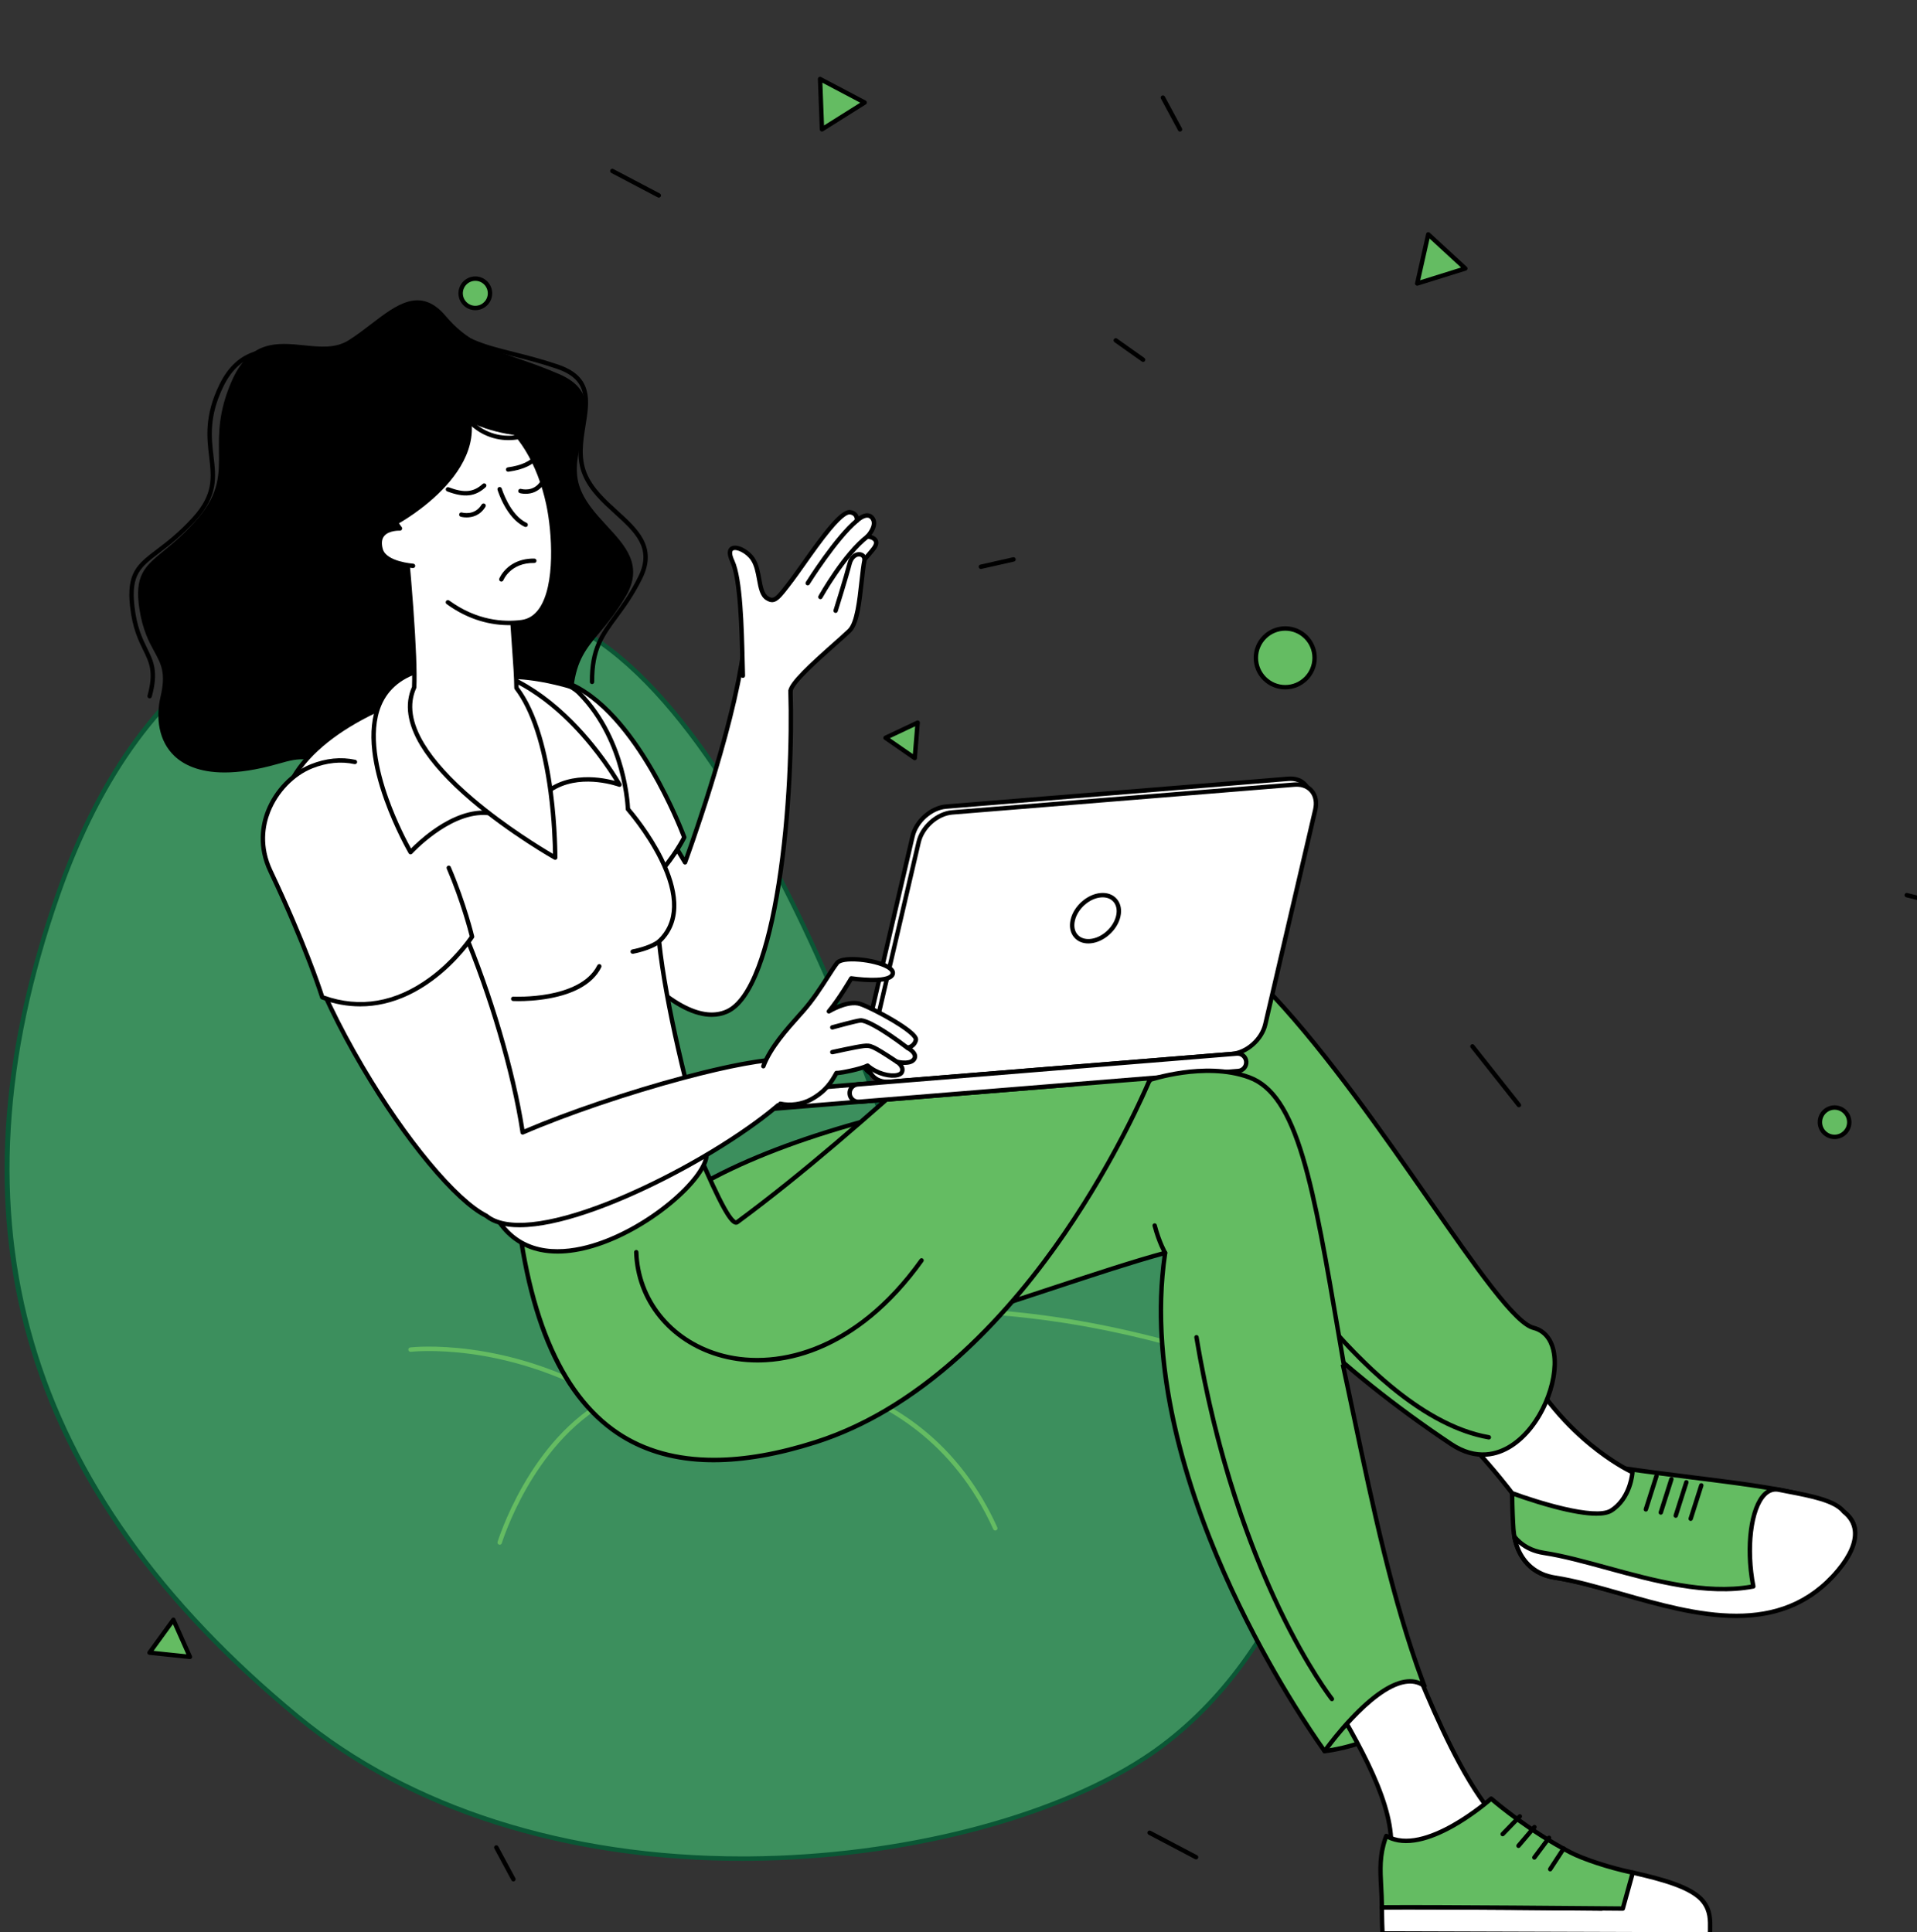 <svg width="375" height="378" viewBox="0 0 375 378" fill="none" xmlns="http://www.w3.org/2000/svg">
<rect x="0" y="0" width="375" height="378" fill="#333333" stroke="none"/>
<g clip-path="url(#clip0_371_2034)">
<path d="M251.416 134.451C248.243 134.451 245.672 131.879 245.672 128.707C245.672 125.534 248.243 122.962 251.416 122.962C254.588 122.962 257.16 125.534 257.16 128.707C257.16 131.879 254.588 134.451 251.416 134.451Z" fill="#64BC62"/>
<path d="M251.417 134.882C254.822 134.882 257.592 132.112 257.592 128.707C257.592 125.302 254.822 122.532 251.417 122.532C248.012 122.532 245.242 125.302 245.242 128.707C245.242 132.112 248.012 134.882 251.417 134.882ZM251.417 123.395C254.346 123.395 256.73 125.778 256.73 128.708C256.73 131.638 254.347 134.022 251.417 134.022C248.487 134.022 246.103 131.638 246.103 128.708C246.103 125.778 248.487 123.395 251.417 123.395Z" fill="black"/>
<path d="M357.807 222.222C356.337 221.627 355.627 219.953 356.222 218.483C356.817 217.013 358.491 216.303 359.961 216.898C361.431 217.492 362.141 219.166 361.546 220.637C360.951 222.107 359.277 222.817 357.807 222.222Z" fill="#64BC62"/>
<path d="M358.878 222.866C360.7 222.866 362.181 221.384 362.181 219.564C362.181 217.743 360.699 216.261 358.878 216.261C357.058 216.261 355.576 217.743 355.576 219.564C355.576 221.384 357.058 222.866 358.878 222.866ZM358.878 217.122C360.224 217.122 361.319 218.217 361.319 219.563C361.319 220.909 360.224 222.004 358.878 222.004C357.532 222.004 356.437 220.909 356.437 219.563C356.437 218.217 357.532 217.122 358.878 217.122Z" fill="black"/>
<path d="M144.084 315.978C142.963 314.857 142.963 313.039 144.084 311.917C145.206 310.796 147.024 310.796 148.145 311.917C149.267 313.039 149.267 314.857 148.145 315.978C147.024 317.1 145.206 317.1 144.084 315.978Z" fill="#64BC62"/>
<path d="M146.11 317.252C147.931 317.252 149.412 315.77 149.412 313.949C149.412 312.129 147.93 310.647 146.11 310.647C144.288 310.647 142.807 312.129 142.807 313.949C142.807 315.77 144.288 317.252 146.11 317.252ZM146.11 311.508C147.455 311.508 148.551 312.603 148.551 313.949C148.551 315.294 147.455 316.39 146.11 316.39C144.764 316.39 143.669 315.294 143.669 313.949C143.669 312.603 144.764 311.508 146.11 311.508Z" fill="black"/>
<path d="M92.981 60.258C91.395 60.258 90.109 58.972 90.109 57.386C90.109 55.8 91.395 54.514 92.981 54.514C94.567 54.514 95.853 55.8 95.853 57.386C95.853 58.972 94.567 60.258 92.981 60.258Z" fill="#64BC62"/>
<path d="M92.982 60.689C94.803 60.689 96.284 59.207 96.284 57.386C96.284 55.566 94.802 54.084 92.982 54.084C91.16 54.084 89.679 55.566 89.679 57.386C89.679 59.207 91.16 60.689 92.982 60.689ZM92.982 54.945C94.328 54.945 95.423 56.04 95.423 57.386C95.423 58.731 94.328 59.827 92.982 59.827C91.636 59.827 90.541 58.731 90.541 57.386C90.541 56.04 91.636 54.945 92.982 54.945Z" fill="black"/>
<path d="M297.128 216.643C297.222 216.643 297.316 216.613 297.395 216.55C297.582 216.403 297.613 216.131 297.466 215.945L288.371 204.458C288.223 204.272 287.952 204.24 287.766 204.387C287.579 204.534 287.548 204.806 287.695 204.992L296.79 216.48C296.875 216.587 297 216.643 297.128 216.643Z" fill="black"/>
<path d="M120.263 237.794C120.322 237.794 120.382 237.782 120.441 237.755L130.971 232.968C131.188 232.87 131.283 232.614 131.185 232.398C131.087 232.182 130.831 232.086 130.615 232.184L120.084 236.971C119.868 237.069 119.772 237.325 119.871 237.541C119.942 237.7 120.099 237.794 120.263 237.794Z" fill="black"/>
<path d="M18.307 215.297C18.323 215.297 18.338 215.296 18.354 215.294L31.757 213.858C31.994 213.833 32.164 213.62 32.139 213.384C32.114 213.147 31.901 212.976 31.665 213.002L18.262 214.438C18.025 214.463 17.855 214.676 17.88 214.912C17.903 215.133 18.09 215.297 18.307 215.297Z" fill="black"/>
<path d="M149.462 278.959C149.646 278.959 149.817 278.839 149.874 278.654L153.225 267.644C153.293 267.417 153.165 267.175 152.938 267.107C152.71 267.038 152.47 267.166 152.4 267.393L149.049 278.403C148.98 278.63 149.109 278.872 149.336 278.94C149.378 278.953 149.421 278.959 149.462 278.959Z" fill="black"/>
<path d="M382.569 177.961C382.762 177.961 382.938 177.83 382.987 177.634C383.045 177.403 382.904 177.17 382.673 177.112L373.1 174.719C372.869 174.661 372.636 174.801 372.578 175.032C372.52 175.263 372.661 175.497 372.892 175.554L382.465 177.948C382.499 177.956 382.535 177.961 382.569 177.961Z" fill="black"/>
<path d="M252.85 288.053C252.906 288.053 252.962 288.042 253.017 288.02C253.236 287.928 253.34 287.675 253.248 287.456L249.419 278.361C249.326 278.141 249.074 278.038 248.854 278.131C248.635 278.223 248.532 278.475 248.624 278.695L252.453 287.79C252.522 287.954 252.682 288.053 252.85 288.053Z" fill="black"/>
<path d="M128.876 38.67C129.031 38.67 129.18 38.587 129.258 38.44C129.369 38.23 129.288 37.969 129.077 37.858L119.982 33.071C119.772 32.961 119.511 33.041 119.4 33.252C119.289 33.463 119.37 33.724 119.581 33.834L128.676 38.621C128.74 38.655 128.809 38.67 128.876 38.67Z" fill="black"/>
<path d="M233.979 363.8C234.134 363.8 234.283 363.716 234.36 363.57C234.471 363.36 234.39 363.099 234.179 362.988L225.084 358.201C224.874 358.09 224.613 358.171 224.503 358.382C224.392 358.592 224.473 358.853 224.684 358.964L233.779 363.751C233.843 363.784 233.911 363.8 233.979 363.8Z" fill="black"/>
<path d="M20.222 281.353C20.291 281.353 20.36 281.337 20.426 281.301C20.635 281.188 20.714 280.927 20.601 280.718L17.25 274.496C17.137 274.286 16.876 274.208 16.667 274.321C16.457 274.434 16.379 274.695 16.492 274.904L19.843 281.126C19.92 281.271 20.068 281.353 20.222 281.353Z" fill="black"/>
<path d="M230.833 25.746C230.902 25.746 230.972 25.73 231.037 25.694C231.247 25.581 231.325 25.32 231.212 25.111L227.861 18.889C227.748 18.679 227.487 18.601 227.278 18.714C227.069 18.827 226.99 19.088 227.103 19.297L230.454 25.52C230.531 25.664 230.68 25.746 230.833 25.746Z" fill="black"/>
<path d="M126.004 188.971C126.073 188.971 126.143 188.955 126.208 188.919C126.417 188.807 126.496 188.546 126.383 188.336L123.032 182.114C122.919 181.904 122.658 181.826 122.449 181.939C122.24 182.052 122.161 182.313 122.274 182.522L125.625 188.745C125.702 188.889 125.85 188.971 126.004 188.971Z" fill="black"/>
<path d="M180.789 385.328C180.953 385.328 181.11 385.234 181.182 385.076L184.103 378.64C184.201 378.423 184.106 378.168 183.888 378.069C183.671 377.971 183.416 378.067 183.318 378.284L180.397 384.72C180.299 384.936 180.395 385.192 180.612 385.29C180.67 385.316 180.73 385.328 180.789 385.328Z" fill="black"/>
<path d="M100.433 368.108C100.501 368.108 100.571 368.092 100.637 368.057C100.846 367.944 100.925 367.683 100.812 367.473L97.461 361.251C97.348 361.042 97.087 360.963 96.878 361.076C96.668 361.189 96.59 361.45 96.703 361.659L100.053 367.882C100.131 368.026 100.279 368.108 100.433 368.108Z" fill="black"/>
<path d="M150.733 209.496L159.45 214.098L151.106 219.347L150.733 209.496Z" fill="#64BC62"/>
<path d="M151.107 219.778C151.187 219.778 151.266 219.756 151.336 219.712L159.681 214.463C159.811 214.381 159.888 214.236 159.882 214.082C159.875 213.928 159.788 213.789 159.652 213.718L150.935 209.115C150.799 209.044 150.635 209.05 150.504 209.131C150.374 209.213 150.297 209.359 150.303 209.512L150.676 219.363C150.682 219.517 150.769 219.656 150.905 219.727C150.969 219.761 151.038 219.778 151.107 219.778ZM158.591 214.131L151.509 218.585L151.192 210.226L158.591 214.131Z" fill="black"/>
<path d="M33.921 316.918L37.153 324.172L29.255 323.345L33.921 316.918Z" fill="#64BC62"/>
<path d="M37.153 324.603C37.29 324.603 37.42 324.538 37.501 324.426C37.591 324.301 37.608 324.138 37.546 323.998L34.313 316.744C34.25 316.603 34.117 316.507 33.964 316.491C33.811 316.475 33.661 316.541 33.57 316.666L28.905 323.093C28.814 323.218 28.797 323.381 28.86 323.521C28.923 323.662 29.055 323.758 29.209 323.774L37.107 324.602C37.123 324.602 37.138 324.603 37.153 324.603ZM33.83 317.775L36.456 323.666L30.041 322.994L33.83 317.775Z" fill="black"/>
<path d="M160.419 15.456L169.137 20.059L160.792 25.307L160.419 15.456Z" fill="#64BC62"/>
<path d="M160.794 25.738C160.874 25.738 160.953 25.715 161.023 25.671L169.367 20.422C169.497 20.341 169.574 20.195 169.568 20.042C169.562 19.888 169.475 19.749 169.339 19.677L160.621 15.075C160.485 15.003 160.321 15.009 160.19 15.091C160.06 15.173 159.984 15.318 159.99 15.472L160.363 25.322C160.369 25.476 160.456 25.615 160.592 25.687C160.656 25.721 160.725 25.738 160.794 25.738ZM168.277 20.092L161.195 24.546L160.878 16.187L168.277 20.092Z" fill="black"/>
<path d="M279.394 45.85L286.644 52.53L277.234 55.468L279.394 45.85Z" fill="#64BC62"/>
<path d="M277.234 55.898C277.277 55.898 277.32 55.892 277.362 55.879L286.773 52.941C286.92 52.895 287.031 52.774 287.065 52.624C287.098 52.474 287.049 52.317 286.936 52.213L279.687 45.533C279.574 45.428 279.414 45.392 279.267 45.438C279.119 45.483 279.008 45.604 278.974 45.755L276.814 55.373C276.78 55.523 276.829 55.68 276.942 55.784C277.022 55.859 277.127 55.898 277.234 55.898ZM285.803 52.341L277.817 54.834L279.651 46.672L285.803 52.341Z" fill="black"/>
<path d="M179.511 141.386L178.941 148.316L173.225 144.358L179.511 141.386Z" fill="#64BC62"/>
<path d="M178.941 148.747C179.004 148.747 179.067 148.734 179.126 148.706C179.265 148.641 179.358 148.505 179.371 148.352L179.941 141.422C179.954 141.269 179.883 141.121 179.756 141.033C179.63 140.945 179.466 140.932 179.327 140.997L173.041 143.969C172.902 144.034 172.809 144.17 172.796 144.323C172.783 144.476 172.853 144.625 172.98 144.713L178.697 148.671C178.769 148.722 178.855 148.747 178.941 148.747ZM179.021 142.095L178.574 147.538L174.084 144.429L179.021 142.095Z" fill="black"/>
<path d="M191.877 111.321C191.908 111.321 191.939 111.318 191.972 111.311L198.359 109.869C198.591 109.816 198.737 109.586 198.685 109.353C198.632 109.122 198.401 108.975 198.17 109.028L191.783 110.47C191.551 110.523 191.405 110.754 191.457 110.985C191.502 111.186 191.679 111.321 191.877 111.321Z" fill="black"/>
<path d="M223.609 70.814C223.744 70.814 223.877 70.751 223.961 70.632C224.099 70.438 224.052 70.169 223.858 70.031L218.515 66.245C218.322 66.108 218.053 66.154 217.915 66.348C217.777 66.542 217.824 66.811 218.017 66.948L223.36 70.734C223.436 70.789 223.523 70.814 223.609 70.814Z" fill="black"/>
<path d="M223.847 344.015C267.691 315.394 277.504 233.316 212.944 235.731C189.43 236.61 197.677 233.021 177.932 237.409C178.906 234.489 146.225 130.425 105.663 120.042C60.622 108.512 28.066 127.176 11.32 175.046C-9.1 233.416 -0.485 287.424 58.229 335.877C107.532 376.564 189.383 366.512 223.847 344.015Z" fill="#3C8F5D"/>
<path d="M145.176 364.076C145.653 364.076 146.128 364.074 146.606 364.071C161.467 363.956 176.636 361.986 190.471 358.373C203.739 354.908 215.361 350.068 224.082 344.376C230.68 340.068 236.666 334.477 241.876 327.755C246.834 321.356 250.878 314.219 253.897 306.54C256.879 298.958 258.688 291.289 259.275 283.748C259.88 275.989 259.151 268.799 257.109 262.378C255.783 258.208 253.905 254.419 251.528 251.118C249.035 247.657 245.973 244.706 242.427 242.347C234.73 237.226 224.807 234.855 212.929 235.3C203.27 235.661 199.02 235.269 195.917 234.983C191.588 234.584 189.576 234.398 178.356 236.874C178.244 235.758 177.679 233.473 176.673 230.05C175.284 225.328 173.309 219.406 171.111 213.372C166.822 201.597 159.731 183.935 150.312 166.66C143.539 154.238 136.636 144.043 129.794 136.362C121.691 127.262 113.608 121.631 105.771 119.625C83.195 113.846 63.646 115.619 47.666 124.897C31.631 134.205 19.266 151.031 10.914 174.905C5.679 189.869 2.461 204.352 1.35 217.952C0.771 225.042 0.747 232.071 1.279 238.843C1.825 245.779 2.97 252.658 4.683 259.289C6.435 266.065 8.833 272.788 11.81 279.268C14.848 285.879 18.581 292.436 22.904 298.758C27.307 305.199 32.455 311.586 38.205 317.744C44.054 324.008 50.699 330.221 57.956 336.21C69.669 345.876 83.795 353.172 99.939 357.891C113.984 361.997 129.198 364.076 145.176 364.076ZM215.648 236.11C236.447 236.11 250.828 245.463 256.288 262.639C264.807 289.43 249.843 326.53 223.611 343.654C205.481 355.488 175.972 362.982 146.599 363.208C146.133 363.212 145.666 363.213 145.201 363.213C110.898 363.213 80.154 353.411 58.504 335.544C4.788 291.215 -10.513 238.762 11.727 175.188C28.268 127.905 60.714 108.98 105.556 120.459C126.55 125.833 145.021 156.543 156.818 181.36C164.334 197.169 169.689 211.757 172.212 219.047C175.847 229.548 177.655 236.486 177.52 237.284C177.477 237.428 177.511 237.585 177.612 237.697C177.716 237.812 177.874 237.862 178.026 237.828C189.57 235.263 191.405 235.431 195.837 235.84C198.964 236.128 203.246 236.523 212.96 236.159C213.868 236.128 214.764 236.11 215.648 236.11ZM177.523 237.277C177.523 237.278 177.523 237.278 177.523 237.277C177.523 237.278 177.523 237.278 177.523 237.277ZM177.524 237.274C177.524 237.274 177.523 237.275 177.523 237.276C177.524 237.275 177.524 237.274 177.524 237.274Z" fill="#0A5735"/>
<path d="M80.31 264.056C80.31 264.056 98.767 261.871 119.03 273.888C145.292 257.635 182.581 249.338 232.46 263.838C235.753 300.91 169.229 332.812 118.759 309.675C113.542 310.729 106.706 309.835 97.749 305.528C62.661 288.658 80.31 264.056 80.31 264.056Z" fill="#3C8F5D"/>
<path d="M119.028 274.32C119.107 274.32 119.186 274.298 119.255 274.255C150.093 255.17 189.196 251.711 232.337 264.253C232.566 264.319 232.805 264.188 232.871 263.959C232.938 263.731 232.807 263.491 232.578 263.425C209.21 256.631 187.091 254.438 166.835 256.903C149.429 259.021 133.345 264.567 119.023 273.385C114.439 270.688 109.576 268.497 104.562 266.872C100.486 265.55 96.301 264.597 92.126 264.038C85.007 263.086 80.447 263.605 80.257 263.628C80.02 263.656 79.852 263.87 79.879 264.106C79.907 264.343 80.121 264.512 80.357 264.484C80.403 264.479 85.023 263.955 92.043 264.897C98.517 265.766 108.415 268.096 118.808 274.259C118.876 274.299 118.952 274.32 119.028 274.32Z" fill="#64BC62"/>
<path d="M97.747 302.234C97.931 302.234 98.102 302.114 98.159 301.929C98.173 301.88 99.704 296.936 103.063 291.076C106.152 285.688 111.463 278.398 119.231 274.269C119.442 274.157 119.521 273.897 119.41 273.687C119.298 273.476 119.038 273.397 118.827 273.508C115.31 275.377 111.991 278.024 108.961 281.375C106.544 284.048 104.304 287.174 102.305 290.665C98.903 296.606 97.351 301.626 97.336 301.676C97.266 301.904 97.394 302.144 97.622 302.214C97.662 302.228 97.705 302.234 97.747 302.234Z" fill="#64BC62"/>
<path d="M194.696 299.451C194.756 299.451 194.815 299.439 194.873 299.413C195.09 299.316 195.187 299.06 195.089 298.844C191.566 291.029 186.634 284.541 180.426 279.561C175.461 275.577 169.675 272.544 163.231 270.548C152.267 267.151 143.053 267.949 142.96 267.958C142.723 267.979 142.549 268.189 142.571 268.426C142.593 268.663 142.803 268.836 143.04 268.816C143.13 268.807 152.202 268.026 163.008 271.381C172.957 274.469 186.463 281.802 194.304 299.198C194.375 299.357 194.532 299.451 194.696 299.451Z" fill="#64BC62"/>
<path d="M278.631 329.864C275.807 340.86 259.117 342.611 259.117 342.611C259.117 342.611 252.962 326.244 259.566 322.888C266.171 319.531 278.631 329.864 278.631 329.864Z" fill="#64BC62"/>
<path d="M259.118 343.042C259.132 343.042 259.148 343.041 259.163 343.04C259.336 343.021 263.447 342.575 267.976 340.762C270.648 339.691 272.902 338.365 274.675 336.82C276.911 334.87 278.383 332.565 279.049 329.971C279.09 329.81 279.035 329.638 278.907 329.532C278.875 329.506 275.715 326.898 271.784 324.739C266.422 321.795 262.246 321.043 259.373 322.503C257.739 323.334 256.701 324.951 256.287 327.311C255.968 329.133 256.019 331.409 256.441 334.076C257.152 338.578 258.699 342.722 258.715 342.763C258.778 342.932 258.94 343.042 259.118 343.042ZM278.143 330.023C276.637 335.356 271.638 338.364 267.674 339.954C263.978 341.437 260.477 341.995 259.406 342.141C259.038 341.097 257.874 337.635 257.29 333.929C256.664 329.959 256.585 324.887 259.763 323.271C265.58 320.316 276.481 328.698 278.143 330.023Z" fill="black"/>
<path d="M246.829 294.321C253.261 286.949 256.125 282.73 263.978 295.817C272.587 310.165 284.805 357.975 300.789 361.134C316.428 364.225 272.239 380.658 272.128 360.553C272.017 340.448 236.826 305.785 246.829 294.321Z" fill="white"/>
<path d="M284.944 370.821C288.79 370.821 293.138 370.051 297.126 368.644C301.563 367.079 304.341 365.148 304.556 363.48C304.616 363.02 304.514 362.347 303.693 361.752C303.083 361.311 302.134 360.961 300.873 360.712C290.067 358.576 280.833 335.122 273.413 316.277C269.988 307.579 267.03 300.067 264.348 295.596C260.845 289.758 258.263 287.171 255.714 286.948C252.876 286.699 250.52 289.415 247.258 293.172C247.012 293.455 246.762 293.743 246.506 294.037C245.142 295.601 244.508 297.671 244.624 300.192C244.726 302.426 245.394 305.04 246.666 308.182C249.015 313.985 253.026 320.629 257.272 327.664C264.34 339.372 271.648 351.479 271.698 360.556C271.716 363.869 272.894 366.44 275.197 368.198C277.162 369.697 279.889 370.563 283.303 370.773C283.838 370.805 284.386 370.821 284.944 370.821ZM255.365 287.794C255.457 287.794 255.548 287.798 255.639 287.806C257.852 288 260.31 290.538 263.61 296.039C266.256 300.448 269.201 307.929 272.612 316.593C276.335 326.05 280.555 336.769 285.195 345.313C290.589 355.246 295.663 360.56 300.707 361.556C301.883 361.789 303.836 362.333 303.702 363.369C303.565 364.433 301.39 366.226 296.84 367.831C292.443 369.382 287.403 370.161 283.358 369.912C278.454 369.61 272.601 367.742 272.561 360.55C272.509 351.235 265.139 339.025 258.011 327.218C249.744 313.523 241.935 300.587 247.156 294.603C247.413 294.309 247.664 294.02 247.91 293.736C250.885 290.307 253.068 287.794 255.365 287.794Z" fill="black"/>
<path d="M319.404 366.383C313.902 368.404 313.319 373.422 313.319 373.422C313.319 373.422 279.351 373.072 270.317 373.184C270.331 376.199 270.439 378.278 270.439 378.278L334.517 378.48C334.525 376.127 334.788 374.122 333.224 372.073C331.014 369.181 324.734 367.578 319.404 366.383Z" fill="white"/>
<path d="M334.516 378.911C334.753 378.911 334.946 378.719 334.947 378.482C334.948 378.19 334.953 377.898 334.957 377.617C334.992 375.614 335.025 373.723 333.565 371.812C331.273 368.811 325.102 367.219 319.497 365.963C319.416 365.945 319.332 365.95 319.254 365.979C316.288 367.068 314.716 369.013 313.921 370.452C313.325 371.528 313.064 372.481 312.957 372.987C309.26 372.95 278.743 372.649 270.311 372.753C270.074 372.755 269.885 372.949 269.886 373.185C269.899 376.176 270.007 378.279 270.009 378.3C270.021 378.528 270.209 378.707 270.438 378.708L334.515 378.911H334.516ZM319.434 366.831C325.248 368.139 330.879 369.714 332.881 372.335C334.159 374.007 334.129 375.674 334.097 377.602C334.094 377.748 334.092 377.897 334.09 378.047L270.851 377.847C270.821 377.15 270.765 375.606 270.75 373.609C280.274 373.514 312.979 373.849 313.314 373.852C313.316 373.852 313.318 373.852 313.319 373.852C313.536 373.852 313.721 373.689 313.747 373.471C313.748 373.46 313.9 372.256 314.693 370.836C315.729 368.98 317.324 367.633 319.434 366.831Z" fill="black"/>
<path d="M317.448 373.421L319.403 366.383C315.103 365.499 309.846 363.809 307.152 362.401C298.461 357.857 291.7 351.904 291.7 351.904C291.7 351.904 278.654 363.561 271.181 359.203C269.341 364.076 270.292 367.683 270.318 373.184C279.35 373.071 317.448 373.421 317.448 373.421Z" fill="#64BC62"/>
<path d="M317.449 373.852C317.642 373.852 317.813 373.723 317.864 373.537L319.819 366.498C319.851 366.384 319.834 366.26 319.772 366.158C319.71 366.056 319.608 365.985 319.491 365.961C315.17 365.072 309.951 363.377 307.353 362.019C298.81 357.553 292.052 351.639 291.985 351.581C291.821 351.437 291.575 351.437 291.413 351.582C291.285 351.697 278.515 362.979 271.399 358.83C271.289 358.766 271.157 358.753 271.038 358.796C270.918 358.839 270.823 358.932 270.778 359.051C269.393 362.72 269.555 365.715 269.742 369.182C269.81 370.44 269.881 371.742 269.887 373.186C269.887 373.3 269.933 373.411 270.015 373.491C270.097 373.571 270.21 373.613 270.322 373.614C279.249 373.503 317.064 373.848 317.445 373.852C317.446 373.852 317.447 373.852 317.449 373.852ZM318.866 366.709L317.123 372.987C313.419 372.953 279.91 372.657 270.744 372.747C270.727 371.455 270.663 370.277 270.602 369.135C270.421 365.781 270.275 363.102 271.416 359.817C273.134 360.659 275.222 360.83 277.628 360.321C279.683 359.888 281.98 358.959 284.454 357.562C287.934 355.596 290.809 353.232 291.7 352.472C293.082 353.646 299.311 358.787 306.952 362.782C309.522 364.126 314.57 365.785 318.866 366.709Z" fill="black"/>
<path d="M293.948 359.276C294.061 359.276 294.173 359.232 294.258 359.145L297.618 355.675C297.783 355.504 297.779 355.231 297.608 355.066C297.438 354.9 297.165 354.905 296.999 355.075L293.639 358.546C293.474 358.716 293.478 358.989 293.649 359.155C293.733 359.236 293.841 359.276 293.948 359.276Z" fill="black"/>
<path d="M297.046 361.565C297.167 361.565 297.289 361.513 297.374 361.413L300.493 357.754C300.647 357.573 300.625 357.301 300.445 357.146C300.264 356.992 299.991 357.014 299.837 357.195L296.718 360.854C296.564 361.035 296.585 361.307 296.766 361.461C296.847 361.53 296.946 361.565 297.046 361.565Z" fill="black"/>
<path d="M300.144 363.853C300.275 363.853 300.405 363.793 300.49 363.68L303.367 359.832C303.51 359.642 303.471 359.372 303.28 359.229C303.09 359.087 302.82 359.126 302.677 359.316L299.8 363.164C299.657 363.355 299.696 363.624 299.887 363.767C299.963 363.825 300.054 363.853 300.144 363.853Z" fill="black"/>
<path d="M303.241 366.141C303.381 366.141 303.519 366.072 303.602 365.945L306.238 361.909C306.369 361.71 306.313 361.442 306.113 361.312C305.914 361.182 305.647 361.238 305.517 361.437L302.881 365.474C302.751 365.673 302.807 365.94 303.006 366.07C303.079 366.117 303.161 366.141 303.241 366.141Z" fill="black"/>
<path d="M278.635 329.864C271.691 324.821 259.121 342.612 259.121 342.612C259.121 342.612 221.049 290.868 227.919 245.128C197.288 253.417 131.256 282.594 121.69 255.946C110.734 225.424 211.375 206.022 236.24 212.509C261.105 218.995 261.793 285.458 278.635 329.864Z" fill="#64BC62"/>
<path d="M259.121 343.042C259.123 343.042 259.124 343.042 259.125 343.042C259.264 343.04 259.393 342.973 259.473 342.86C259.56 342.738 268.224 330.576 274.903 329.473C276.253 329.25 277.391 329.492 278.383 330.212C278.537 330.324 278.746 330.321 278.897 330.206C279.049 330.09 279.106 329.889 279.038 329.711C272.969 313.706 269.036 294.998 265.233 276.904C261.885 260.976 258.722 245.931 254.387 234.262C252.059 227.992 249.58 223.199 246.811 219.609C243.699 215.574 240.276 213.115 236.35 212.091C231.336 210.783 223.299 210.481 213.111 211.216C202.982 211.947 191.73 213.629 180.571 216.079C168.533 218.721 157.339 222.124 148.194 225.919C137.714 230.268 130.068 235.024 125.47 240.053C120.734 245.233 119.326 250.629 121.287 256.09C122.242 258.751 123.796 260.97 125.905 262.685C127.884 264.294 130.406 265.501 133.401 266.274C138.796 267.666 145.716 267.722 154.556 266.448C170.655 264.126 189.628 257.862 206.367 252.335C214.114 249.777 221.446 247.357 227.402 245.716C225.95 256.033 226.648 267.479 229.48 279.751C231.79 289.763 235.516 300.344 240.556 311.202C249.134 329.68 258.682 342.735 258.776 342.865C258.856 342.977 258.984 343.042 259.121 343.042ZM275.822 328.533C275.478 328.533 275.124 328.563 274.762 328.622C271.79 329.113 268.19 331.583 264.062 335.963C261.723 338.445 259.869 340.87 259.124 341.876C257.34 339.366 248.951 327.248 241.329 310.824C233.458 293.863 224.815 268.708 228.347 245.193C228.368 245.049 228.316 244.904 228.207 244.807C228.099 244.71 227.949 244.674 227.808 244.713C221.721 246.36 214.131 248.866 206.096 251.518C189.391 257.034 170.456 263.285 154.432 265.597C135.995 268.256 125.418 265.051 122.098 255.801C120.254 250.664 121.602 245.561 126.106 240.636C134.623 231.32 154.543 222.677 180.756 216.921C203.358 211.959 226.13 210.316 236.133 212.925C243.242 214.779 248.785 221.655 253.58 234.562C257.892 246.171 261.048 261.185 264.391 277.082C268.114 294.794 271.961 313.098 277.821 328.916C277.2 328.66 276.533 328.533 275.822 328.533Z" fill="black"/>
<path d="M303.394 281.896C308.627 283.225 312.485 286.531 317.489 287.26C347.057 291.566 372.19 291.564 359.546 306.687C344.761 324.37 320.588 311.182 304.128 308.658C298.789 307.839 296.375 303.597 296.049 299.165C295.895 297.078 295.497 287.988 296.181 286.153C297.462 282.714 300.053 281.047 303.394 281.896Z" fill="#64BC62"/>
<path d="M339.13 316.186C339.197 316.186 339.265 316.186 339.332 316.185C348.005 316.141 354.725 313.124 359.876 306.964C362.914 303.331 363.932 300.398 362.989 298C361.955 295.371 358.564 293.445 352.316 291.937C346.744 290.592 339.526 289.687 331.167 288.637C326.78 288.087 322.245 287.518 317.552 286.834C314.904 286.448 312.591 285.327 310.145 284.139C308.077 283.135 305.937 282.098 303.5 281.478C301.766 281.038 300.137 281.234 298.792 282.048C297.491 282.834 296.449 284.202 295.778 286.003C295.01 288.064 295.516 297.799 295.619 299.197C295.8 301.652 296.577 303.841 297.866 305.529C299.362 307.487 301.447 308.683 304.063 309.084C307.857 309.665 312.058 310.816 316.505 312.034C323.955 314.076 331.657 316.186 339.13 316.186ZM303.287 282.314C305.639 282.912 307.738 283.93 309.768 284.914C312.277 286.132 314.647 287.282 317.428 287.687C322.129 288.372 326.669 288.941 331.06 289.493C339.393 290.539 346.59 291.442 352.114 292.775C358.065 294.212 361.265 295.972 362.187 298.316C363.005 300.394 362.032 303.043 359.215 306.413C348.038 319.78 331.407 315.224 316.732 311.205C312.261 309.98 308.037 308.823 304.193 308.234C299.731 307.55 296.847 304.148 296.478 299.136C296.292 296.611 295.971 287.954 296.584 286.307C297.815 282.999 300.259 281.545 303.287 282.314Z" fill="black"/>
<path d="M347.96 291.464C343.247 290.519 341.087 300.721 342.981 310.389C329.553 312.922 313.789 305.632 301.988 303.822C299.43 303.43 297.543 302.252 296.236 300.644C296.951 304.507 299.385 307.931 304.126 308.659C320.586 311.182 344.766 324.96 359.55 307.277C363.827 302.16 363.774 298.186 360.696 295.779C358.761 293.283 352.985 292.47 347.96 291.464Z" fill="white"/>
<path d="M339.675 316.581C348.192 316.581 354.802 313.628 359.881 307.553C362.397 304.543 363.545 301.816 363.294 299.449C363.129 297.885 362.358 296.548 361.003 295.473C359.181 293.186 354.472 292.281 349.916 291.406C349.299 291.287 348.66 291.164 348.046 291.041L347.961 291.463L348.046 291.041C346.891 290.809 345.797 291.168 344.884 292.078C342.109 294.841 341.095 302.508 342.477 310.042C333.595 311.572 323.509 308.81 314.593 306.367C310.121 305.143 305.898 303.986 302.054 303.396C299.761 303.045 297.917 302.027 296.571 300.372C296.447 300.22 296.235 300.17 296.056 300.253C295.877 300.335 295.777 300.528 295.813 300.722C296.672 305.364 299.678 308.412 304.061 309.084C307.972 309.684 312.316 310.922 316.915 312.232C324.372 314.357 332.082 316.554 339.542 316.581C339.586 316.581 339.631 316.581 339.675 316.581ZM347.37 291.835C347.536 291.835 347.705 291.852 347.876 291.886C348.494 292.011 349.134 292.134 349.754 292.253C354.18 293.103 358.757 293.982 360.355 296.044C360.376 296.073 360.402 296.098 360.43 296.12C361.619 297.051 362.295 298.201 362.437 299.54C362.659 301.637 361.546 304.218 359.219 307.001C353.732 313.564 346.914 315.72 339.666 315.72C332.294 315.721 324.477 313.492 317.151 311.404C312.526 310.086 308.157 308.841 304.192 308.233C300.694 307.697 298.155 305.491 297.047 302.095C298.373 303.233 300.007 303.956 301.923 304.249C305.718 304.831 309.918 305.982 314.365 307.2C323.513 309.705 333.881 312.545 343.061 310.813C343.174 310.792 343.274 310.726 343.337 310.631C343.402 310.536 343.425 310.419 343.404 310.306C341.975 303.015 342.892 295.277 345.49 292.689C346.062 292.121 346.692 291.835 347.37 291.835Z" fill="black"/>
<path d="M321.958 295.747C322.141 295.747 322.31 295.63 322.368 295.446L324.446 288.914C324.519 288.688 324.393 288.446 324.166 288.373C323.94 288.302 323.698 288.427 323.625 288.653L321.547 295.185C321.475 295.412 321.6 295.654 321.827 295.726C321.871 295.74 321.915 295.747 321.958 295.747Z" fill="black"/>
<path d="M324.88 296.357C325.063 296.357 325.232 296.239 325.29 296.056L327.368 289.524C327.441 289.298 327.315 289.055 327.088 288.983C326.862 288.912 326.619 289.036 326.547 289.263L324.469 295.795C324.397 296.021 324.522 296.263 324.749 296.336C324.793 296.35 324.837 296.357 324.88 296.357Z" fill="black"/>
<path d="M327.804 296.967C327.986 296.967 328.156 296.85 328.214 296.667L330.292 290.135C330.364 289.908 330.239 289.666 330.012 289.594C329.785 289.522 329.543 289.647 329.471 289.874L327.393 296.406C327.32 296.632 327.446 296.874 327.673 296.947C327.717 296.961 327.761 296.967 327.804 296.967Z" fill="black"/>
<path d="M330.728 297.577C330.91 297.577 331.08 297.46 331.138 297.277L333.216 290.745C333.288 290.518 333.162 290.276 332.936 290.204C332.709 290.132 332.467 290.257 332.395 290.484L330.317 297.015C330.244 297.242 330.37 297.484 330.597 297.557C330.64 297.571 330.684 297.577 330.728 297.577Z" fill="black"/>
<path d="M271.217 267.423C285.637 278.398 295.793 292.137 295.793 292.137C295.793 292.137 311.394 297.999 315.219 295.527C319.044 293.055 319.334 288.048 319.334 288.048C319.334 288.048 305.253 281.641 297.045 264.816C288.837 247.992 281.148 245.076 280.623 246.216C280.097 247.356 271.217 267.423 271.217 267.423Z" fill="white"/>
<path d="M312.279 296.562C313.698 296.562 314.759 296.338 315.453 295.889C319.416 293.329 319.753 288.287 319.765 288.074C319.775 287.896 319.675 287.731 319.513 287.657C319.478 287.641 315.971 286.023 311.516 282.388C307.41 279.037 301.633 273.236 297.432 264.628C293.485 256.539 289.79 251.961 287.385 249.545C284.459 246.608 282.19 245.568 281.124 245.568C281.118 245.568 281.112 245.568 281.106 245.568C280.531 245.574 280.311 245.864 280.232 246.037C279.711 247.167 271.187 266.43 270.824 267.249C270.743 267.432 270.798 267.645 270.957 267.766C285.158 278.575 295.345 292.257 295.446 292.394C295.496 292.461 295.564 292.512 295.641 292.541C295.681 292.556 299.612 294.027 303.962 295.176C307.46 296.099 310.239 296.562 312.279 296.562ZM318.876 288.306C318.744 289.371 318.068 293.173 314.986 295.165C312.026 297.078 300.439 293.41 296.062 291.778C295.097 290.496 285.26 277.64 271.75 267.286C272.863 264.77 280.346 247.865 280.994 246.442C281.06 246.425 281.281 246.397 281.77 246.555C282.359 246.747 284.526 247.642 287.718 251.143C290.827 254.553 293.834 259.216 296.659 265.005C300.933 273.767 306.815 279.668 310.996 283.076C314.856 286.221 317.949 287.85 318.876 288.306Z" fill="black"/>
<path d="M100.699 232.045C98.043 199.653 114.04 219.851 128.041 209.394C130.436 207.604 141.639 241.02 144.225 239.112C175.66 215.907 202.785 185.185 219.542 179.316C245.733 170.142 289.269 257.049 299.987 259.798C310.705 262.547 298.991 292.657 283.846 282.528C271.992 274.6 262.527 266.804 254.972 259.44C241.561 213.296 225.172 210.66 225.172 210.66C225.172 210.66 201.853 268.684 159.55 282.164C123.248 293.731 104.351 276.6 100.699 232.045Z" fill="#64BC62"/>
<path d="M139.594 286.1C145.581 286.1 152.325 284.916 159.679 282.574C169.386 279.481 178.894 273.778 187.937 265.624C195.159 259.111 202.104 251.028 208.578 241.6C218.652 226.928 224.461 213.473 225.427 211.166C226.496 211.478 230.105 212.858 234.819 218.142C240.03 223.983 247.684 235.909 254.557 259.559C254.578 259.63 254.617 259.695 254.67 259.747C262.884 267.753 272.619 275.537 283.605 282.885C288.789 286.352 293.128 284.993 295.854 283.244C298.619 281.469 301.048 278.454 302.691 274.756C304.251 271.247 304.881 267.59 304.418 264.722C303.959 261.876 302.423 259.978 300.092 259.38C296.581 258.48 288.817 247.323 279.828 234.403C271.063 221.806 260.154 206.128 249.549 194.745C237.072 181.352 227.21 176.172 219.398 178.909C209.613 182.336 196.3 194.187 180.885 207.91C169.778 217.798 157.188 229.005 143.977 238.758C143.916 238.744 143.593 238.62 142.904 237.599C142.376 236.817 141.748 235.691 140.986 234.156C139.56 231.287 137.885 227.425 136.265 223.691C134.748 220.192 133.178 216.574 131.854 213.872C129.849 209.783 129.039 209.077 128.463 208.924C128.219 208.858 127.977 208.903 127.781 209.05C122.69 212.853 117.356 212.502 112.649 212.192C108.667 211.93 105.229 211.703 102.888 214.082C100.274 216.739 99.466 222.29 100.269 232.081L100.698 232.046L100.269 232.081C101.274 244.343 103.468 254.63 106.79 262.655C108.469 266.712 110.476 270.287 112.754 273.282C115.047 276.297 117.682 278.812 120.586 280.757C125.385 283.972 131.102 285.755 137.581 286.055C138.242 286.085 138.914 286.1 139.594 286.1ZM225.17 210.228C224.997 210.228 224.837 210.333 224.77 210.499C224.712 210.644 218.825 225.16 207.857 241.128C197.754 255.839 181.148 274.829 159.417 281.753C152.177 284.061 145.581 285.214 139.667 285.214C132.43 285.214 126.211 283.489 121.065 280.041C109.831 272.515 103.123 256.355 101.128 232.01C100.358 222.62 101.112 217.115 103.502 214.686C105.566 212.589 108.822 212.803 112.593 213.051C114.911 213.203 117.538 213.376 120.196 213.012C123.248 212.594 125.887 211.531 128.265 209.763C128.35 209.798 128.652 209.982 129.258 210.909C129.745 211.656 130.327 212.718 131.035 214.156C132.361 216.851 133.945 220.502 135.476 224.033C137.059 227.684 138.697 231.461 140.109 234.323C142.255 238.677 143.154 239.429 143.751 239.589C144.012 239.659 144.271 239.613 144.48 239.458C157.727 229.68 170.335 218.456 181.459 208.553C196.806 194.891 210.06 183.092 219.684 179.721C223.606 178.347 228.233 179.166 233.436 182.157C238.088 184.832 243.153 189.141 248.92 195.331C259.483 206.669 270.373 222.319 279.122 234.893C283.891 241.746 288.01 247.665 291.519 252.166C295.497 257.269 298.076 259.75 299.88 260.213C302.416 260.863 303.286 263.097 303.569 264.857C304.425 270.167 301.108 278.847 295.389 282.517C292.879 284.127 288.881 285.374 284.085 282.167C273.178 274.873 263.513 267.149 255.354 259.207C252.295 248.703 248.826 239.601 245.042 232.153C241.997 226.16 238.74 221.215 235.364 217.455C229.555 210.989 225.414 210.259 225.241 210.232C225.216 210.23 225.194 210.228 225.17 210.228Z" fill="black"/>
<path d="M172.81 210.516L239.761 205.078C242.695 204.839 245.633 202.243 246.323 199.276L256.093 157.312C256.783 154.347 254.965 152.135 252.031 152.374L185.08 157.811C182.146 158.05 179.208 160.647 178.518 163.613L168.748 205.577C168.058 208.543 169.877 210.754 172.81 210.516Z" fill="white"/>
<path d="M172.381 210.965C172.533 210.965 172.688 210.959 172.845 210.946L239.797 205.508C242.899 205.257 246.015 202.505 246.744 199.374L256.514 157.411C256.887 155.804 256.598 154.344 255.698 153.301C254.838 152.302 253.523 151.821 251.998 151.944L185.046 157.381C181.944 157.633 178.828 160.385 178.099 163.515L168.33 205.479C167.956 207.086 168.245 208.545 169.145 209.589C169.917 210.485 171.054 210.965 172.381 210.965ZM172.775 210.087C171.531 210.188 170.473 209.811 169.797 209.026C169.082 208.196 168.859 207.006 169.169 205.674L178.938 163.711C179.588 160.918 182.36 158.464 185.116 158.24L252.068 152.803C253.311 152.701 254.37 153.078 255.046 153.863C255.761 154.693 255.985 155.883 255.674 157.215L245.905 199.179C245.254 201.971 242.483 204.425 239.727 204.649L172.775 210.087Z" fill="black"/>
<path d="M135.864 218.178L210.035 212.154C210.975 212.077 211.675 211.254 211.599 210.314C211.522 209.374 210.698 208.673 209.758 208.75L135.587 214.774C134.647 214.851 133.947 215.675 134.023 216.615C134.1 217.555 134.924 218.255 135.864 218.178Z" fill="white"/>
<path d="M135.725 218.616C135.782 218.616 135.841 218.613 135.9 218.609L210.071 212.584C211.246 212.489 212.125 211.455 212.029 210.28C211.982 209.71 211.718 209.193 211.282 208.823C210.847 208.453 210.294 208.275 209.724 208.321L135.553 214.345C134.984 214.392 134.467 214.657 134.097 215.092C133.727 215.528 133.549 216.081 133.595 216.65C133.685 217.767 134.623 218.616 135.725 218.616ZM135.83 217.75C135.127 217.806 134.511 217.282 134.454 216.58C134.397 215.878 134.922 215.261 135.623 215.204L209.794 209.18C210.134 209.153 210.464 209.259 210.725 209.48C210.985 209.701 211.142 210.01 211.171 210.349C211.198 210.69 211.092 211.02 210.871 211.28C210.65 211.54 210.341 211.698 210.002 211.725L135.83 217.75Z" fill="black"/>
<path d="M174.002 211.654L240.954 206.217C243.888 205.978 246.826 203.381 247.516 200.415L257.285 158.451C257.976 155.485 256.158 153.274 253.224 153.512L186.272 158.95C183.338 159.188 180.4 161.785 179.71 164.752L169.941 206.716C169.25 209.681 171.068 211.893 174.002 211.654Z" fill="white"/>
<path d="M173.571 212.103C173.724 212.103 173.879 212.097 174.036 212.084L240.987 206.647C244.089 206.395 247.205 203.643 247.934 200.513L257.704 158.549C258.078 156.943 257.788 155.483 256.889 154.44C256.028 153.441 254.713 152.959 253.188 153.083L186.237 158.52C183.135 158.772 180.018 161.524 179.29 164.654L169.52 206.618C169.146 208.225 169.436 209.684 170.335 210.727C171.108 211.624 172.244 212.103 173.571 212.103ZM253.649 153.925C254.724 153.925 255.632 154.301 256.237 155.002C256.952 155.832 257.175 157.022 256.865 158.354L247.095 200.318C246.445 203.11 243.674 205.564 240.918 205.788L173.966 211.225C172.722 211.327 171.664 210.95 170.987 210.165C170.272 209.335 170.049 208.145 170.359 206.813L180.129 164.849C180.778 162.057 183.55 159.603 186.306 159.379L253.258 153.942C253.391 153.931 253.522 153.925 253.649 153.925Z" fill="black"/>
<path d="M168.053 215.565L242.224 209.54C243.164 209.464 243.865 208.64 243.788 207.7C243.712 206.76 242.888 206.059 241.948 206.136L167.777 212.16C166.837 212.237 166.136 213.061 166.213 214.001C166.289 214.941 167.113 215.641 168.053 215.565Z" fill="white"/>
<path d="M167.914 216.002C167.972 216.002 168.03 215.999 168.089 215.995L242.26 209.97C243.435 209.875 244.314 208.841 244.218 207.666C244.123 206.491 243.089 205.612 241.914 205.707L167.743 211.732C166.567 211.827 165.689 212.861 165.784 214.036C165.876 215.152 166.813 216.002 167.914 216.002ZM168.019 215.136C167.315 215.192 166.7 214.668 166.643 213.967C166.586 213.265 167.111 212.647 167.812 212.591L241.983 206.566C242.685 206.509 243.303 207.034 243.359 207.736C243.416 208.437 242.892 209.055 242.19 209.111L168.019 215.136Z" fill="black"/>
<path d="M210.555 183.22C209.109 181.713 209.615 178.883 211.683 176.899C213.751 174.915 216.6 174.529 218.045 176.036C219.49 177.543 218.985 180.372 216.917 182.356C214.849 184.34 212 184.727 210.555 183.22Z" fill="white"/>
<path d="M212.893 184.588C213.023 184.588 213.154 184.583 213.288 184.571C215.913 184.359 218.549 182.031 219.166 179.382C219.485 178.015 219.237 176.771 218.469 175.88C217.733 175.026 216.612 174.614 215.312 174.72C212.687 174.933 210.051 177.261 209.434 179.909C209.115 181.277 209.363 182.521 210.131 183.412C210.792 184.177 211.762 184.588 212.893 184.588ZM215.703 175.566C216.582 175.566 217.324 175.872 217.817 176.443C218.401 177.12 218.582 178.095 218.328 179.187C217.79 181.497 215.498 183.528 213.219 183.713C212.2 183.796 211.335 183.489 210.784 182.849C210.2 182.172 210.019 181.197 210.273 180.105C210.811 177.795 213.102 175.764 215.382 175.579C215.491 175.57 215.598 175.566 215.703 175.566Z" fill="black"/>
<path d="M118.324 142.699L134.006 168.727C134.006 168.727 143.316 143.49 145.438 127.296C145.795 124.572 149.161 122.342 150.921 121.265C154.849 118.862 154.3 124.441 154.633 135.15C155.295 156.409 152.017 193.512 142.222 197.899C127.492 204.495 100.38 157.095 97.929 146.506C95.478 135.916 118.324 142.699 118.324 142.699Z" fill="white"/>
<path d="M139.226 198.954C140.351 198.954 141.41 198.733 142.397 198.291C144.812 197.21 146.963 194.214 148.789 189.385C150.375 185.19 151.715 179.65 152.773 172.918C154.906 159.347 155.354 144.502 155.063 135.137C155.015 133.604 154.984 132.146 154.958 130.86C154.831 124.707 154.76 121.318 153.214 120.472C152.567 120.118 151.743 120.258 150.696 120.898C149.391 121.697 145.419 124.127 145.011 127.24C143.137 141.541 135.537 163.2 133.91 167.732L118.694 142.477C118.639 142.385 118.551 142.317 118.448 142.287C117.819 142.101 103.01 137.766 98.578 141.936C97.408 143.037 97.048 144.606 97.511 146.603C98.475 150.769 103.462 161.295 110.805 172.592C115.639 180.029 125.057 193.156 133.823 197.512C135.756 198.472 137.564 198.954 139.226 198.954ZM152.443 121.144C152.58 121.144 152.698 121.172 152.8 121.228C153.91 121.835 153.988 125.628 154.097 130.878C154.124 132.166 154.154 133.626 154.202 135.163C154.492 144.49 154.046 159.272 151.923 172.785C150.874 179.459 149.549 184.941 147.984 189.081C146.242 193.687 144.244 196.522 142.046 197.506C139.847 198.491 137.209 198.233 134.204 196.74C119.469 189.418 100.37 155.143 98.349 146.408C97.956 144.709 98.223 143.451 99.168 142.563C100.827 141.002 104.622 140.593 110.141 141.382C113.893 141.917 117.28 142.85 118.042 143.067L133.637 168.95C133.722 169.092 133.88 169.172 134.046 169.157C134.21 169.141 134.352 169.033 134.409 168.877C134.502 168.624 143.76 143.409 145.864 127.352C146.218 124.648 149.927 122.378 151.145 121.633C151.677 121.307 152.111 121.144 152.443 121.144Z" fill="black"/>
<path d="M106.172 179.1C124.329 183.333 133.854 163.825 133.854 163.825C133.854 163.825 118.972 123.424 98.676 134.49C92.809 137.689 87.666 147.095 93.171 155.827C102.189 170.134 106.172 179.1 106.172 179.1Z" fill="white"/>
<path d="M111.252 180.13C113.665 180.13 116.022 179.721 118.304 178.905C121.408 177.794 124.374 175.93 127.117 173.365C131.772 169.013 134.143 164.217 134.241 164.015C134.293 163.909 134.299 163.787 134.259 163.677C134.235 163.614 131.887 157.284 127.87 150.403C125.507 146.354 123.035 142.905 120.522 140.152C117.362 136.689 114.123 134.318 110.898 133.106C106.741 131.544 102.561 131.883 98.472 134.112C94.898 136.06 91.992 139.907 90.889 144.149C90.144 147.011 89.873 151.399 92.809 156.057C101.703 170.168 105.742 179.185 105.781 179.275C105.836 179.398 105.946 179.488 106.077 179.519C107.822 179.927 109.551 180.13 111.252 180.13ZM133.384 163.8C132.926 164.679 130.585 168.95 126.509 172.753C120.51 178.352 113.771 180.361 106.477 178.727C105.836 177.328 101.742 168.616 93.536 155.598C90.765 151.2 91.02 147.063 91.721 144.366C92.767 140.346 95.512 136.706 98.883 134.868C102.742 132.764 106.682 132.443 110.593 133.912C117.631 136.555 123.464 144.568 127.118 150.825C130.729 157.007 132.978 162.737 133.384 163.8Z" fill="black"/>
<path d="M113.311 135.607C105.063 127.275 66.989 135.607 57.424 152.021C55.337 155.601 56.131 164.261 61.878 175.45C70.889 192.995 98.075 221.25 97.748 239.207C108.81 254.957 137.971 233.464 138.223 225.959C134.54 214.328 130.168 196.099 128.929 184.2C138.138 175.62 122.834 158.306 122.834 158.306C122.834 158.306 122.477 144.866 113.311 135.607Z" fill="white"/>
<path d="M109.062 245.272C111.23 245.272 113.575 244.899 116.068 244.157C121.188 242.633 126.795 239.54 131.452 235.674C135.88 231.999 138.572 228.371 138.652 225.973C138.654 225.924 138.647 225.875 138.632 225.828C135.088 214.632 130.656 196.349 129.378 184.366C131.468 182.337 132.448 179.696 132.29 176.512C132.163 173.949 131.298 171.032 129.719 167.843C127.293 162.944 123.886 158.871 123.256 158.137C123.224 157.416 123.023 154.338 121.923 150.315C120.783 146.144 118.416 140.154 113.616 135.304C110.624 132.282 103.756 131.203 94.772 132.344C87.372 133.284 79.612 135.578 72.922 138.803C65.375 142.44 59.888 146.936 57.051 151.803C55.913 153.755 55.643 157.004 56.288 160.951C57.003 165.326 58.804 170.408 61.495 175.646C64.596 181.685 69.82 188.958 75.351 196.657C85.747 211.131 97.53 227.536 97.317 239.198C97.315 239.29 97.343 239.379 97.396 239.453C99.468 242.403 102.28 244.254 105.753 244.954C106.803 245.166 107.909 245.272 109.062 245.272ZM137.789 226.015C137.661 228.116 134.971 231.634 130.902 235.012C126.33 238.806 120.834 241.839 115.822 243.331C110.326 244.967 102.82 245.548 98.18 239.072C98.235 233.742 95.933 227.073 91.148 218.693C86.921 211.291 81.395 203.597 76.05 196.156C70.538 188.482 65.333 181.235 62.261 175.253C56.475 163.99 55.849 155.578 57.796 152.238C63.715 142.08 80.932 134.971 94.881 133.2C99.035 132.672 102.868 132.625 105.966 133.065C109.178 133.52 111.612 134.504 113.004 135.91L113.31 135.607L113.004 135.91C117.673 140.627 119.98 146.47 121.093 150.542C122.3 154.958 122.401 158.283 122.402 158.316C122.404 158.417 122.442 158.514 122.509 158.59C122.547 158.633 126.336 162.949 128.954 168.239C132.402 175.209 132.294 180.473 128.633 183.884C128.534 183.976 128.484 184.11 128.498 184.244C129.751 196.254 134.214 214.706 137.789 226.015Z" fill="black"/>
<path d="M63.501 152.733C79.291 145.344 98.262 195.244 102.244 221.559C120.881 213.494 155.762 203.751 157.626 208.415C160.539 215.707 106.85 247.571 95.114 237.868C79.795 230.245 39.266 164.073 63.501 152.733Z" fill="white"/>
<path d="M101.621 240.122C102.578 240.122 103.606 240.054 104.705 239.92C108.655 239.438 113.435 238.108 118.914 235.969C128.62 232.179 139.794 226.073 148.075 220.034C151.43 217.588 154.109 215.281 155.823 213.362C157.768 211.183 158.51 209.465 158.027 208.257C157.848 207.811 157.462 207.463 156.875 207.221C150.667 204.662 119.397 213.759 102.586 220.945C100.771 209.391 96.358 194.41 91.01 181.68C88.008 174.532 84.883 168.466 81.725 163.653C78.183 158.255 74.705 154.616 71.385 152.84C68.561 151.328 65.847 151.161 63.32 152.344C58.233 154.724 55.61 159.555 55.524 166.703C55.457 172.254 56.917 179.076 59.864 186.981C62.445 193.904 66.143 201.525 70.559 209.019C74.68 216.013 79.178 222.503 83.564 227.789C87.995 233.128 91.906 236.738 94.878 238.234C96.423 239.49 98.684 240.122 101.621 240.122ZM153.689 207.628C154.953 207.628 155.914 207.757 156.546 208.017C156.908 208.167 157.138 208.355 157.226 208.575C157.783 209.968 155.538 213.527 147.567 219.338C139.341 225.336 128.241 231.401 118.6 235.167C107.178 239.627 98.934 240.47 95.389 237.538C95.364 237.517 95.335 237.499 95.306 237.484C92.475 236.076 88.541 232.436 84.228 227.238C79.87 221.987 75.401 215.535 71.302 208.58C61.698 192.283 56.261 177.023 56.386 166.712C56.467 159.924 58.924 155.351 63.685 153.124C65.954 152.063 68.407 152.222 70.978 153.599C77.052 156.85 83.884 166.941 90.216 182.013C95.623 194.885 100.069 210.064 101.818 221.625C101.838 221.757 101.918 221.872 102.035 221.937C102.152 222.002 102.293 222.008 102.415 221.956C110.935 218.269 122.974 214.179 133.835 211.282C142.798 208.891 149.725 207.628 153.689 207.628Z" fill="black"/>
<path d="M162.144 197.883C162.144 197.883 165.86 195.591 168.325 196.438C170.79 197.286 179.563 201.979 179.165 203.495C178.806 204.856 177.499 204.997 177.499 204.997C177.499 204.997 179.288 205.922 178.95 206.947C178.439 208.498 175.438 207.736 175.438 207.736C175.438 207.736 176.897 208.585 176.435 209.74C175.973 210.896 172.233 210.682 169.715 208.486C168.443 209.16 164.131 210.023 163.632 209.927C162.813 211.382 161.755 213.404 158.676 215.094C154.75 217.248 148.495 216.115 148.726 211.339C148.957 206.562 154.078 201.22 157.082 197.83C160.086 194.44 162.362 190.181 163.748 188.409C165.135 186.637 175.437 188.329 174.605 190.617C173.914 192.518 166.525 191.417 166.525 191.417C166.525 191.417 164.147 195.495 162.144 197.883Z" fill="white"/>
<path d="M149.326 208.61C150.803 204.629 154.641 200.585 157.083 197.832C160.087 194.442 162.363 190.183 163.749 188.411C165.136 186.639 175.438 188.331 174.606 190.619C173.915 192.52 166.526 191.419 166.526 191.419C166.526 191.419 164.147 195.495 162.144 197.883C162.144 197.883 165.86 195.591 168.325 196.439C170.79 197.286 179.563 201.979 179.165 203.495C178.806 204.856 177.499 204.997 177.499 204.997C177.499 204.997 179.288 205.922 178.95 206.947C178.439 208.498 175.438 207.736 175.438 207.736C175.438 207.736 176.897 208.585 176.435 209.741C175.973 210.896 172.233 210.682 169.715 208.486C168.443 209.16 164.131 210.023 163.632 209.927C162.813 211.382 161.755 213.404 158.676 215.094C156.872 216.084 154.576 216.38 152.644 215.948" fill="white"/>
<path d="M154.436 216.571C155.985 216.571 157.579 216.189 158.883 215.473C161.919 213.807 163.062 211.824 163.885 210.356C165.032 210.283 168.268 209.591 169.649 208.996C171.634 210.605 174.193 211.112 175.653 210.76C176.42 210.574 176.719 210.192 176.834 209.902C177.068 209.318 176.935 208.782 176.667 208.345C177.69 208.394 178.987 208.214 179.359 207.083C179.63 206.259 179.015 205.554 178.454 205.108C178.894 204.855 179.371 204.404 179.581 203.605C179.726 203.054 179.319 202.417 178.26 201.541C177.493 200.906 176.41 200.167 175.04 199.347C172.452 197.797 169.665 196.444 168.464 196.032C166.931 195.504 165.012 196.065 163.649 196.642C165.024 194.749 166.319 192.609 166.75 191.886C167.348 191.964 168.787 192.134 170.297 192.163C173.106 192.217 174.648 191.761 175.01 190.767C175.195 190.259 175.134 189.496 173.792 188.753C172.547 188.063 170.332 187.495 168.149 187.307C166.719 187.185 164.203 187.13 163.409 188.146C162.905 188.79 162.292 189.745 161.583 190.851C160.288 192.87 158.677 195.383 156.759 197.546C156.527 197.809 156.281 198.083 156.026 198.368C153.603 201.075 150.285 204.784 148.921 208.462C148.839 208.685 148.952 208.933 149.175 209.016C149.399 209.098 149.647 208.985 149.729 208.762C151.037 205.237 154.292 201.599 156.669 198.943C156.925 198.657 157.171 198.382 157.405 198.118C159.366 195.905 160.998 193.361 162.309 191.316C163.007 190.229 163.609 189.29 164.088 188.677C164.4 188.279 165.753 187.966 168.075 188.165C170.148 188.344 172.227 188.869 173.375 189.506C173.741 189.708 174.334 190.104 174.2 190.473C174.124 190.683 173.617 191.365 170.322 191.301C168.437 191.265 166.606 190.996 166.588 190.993C166.414 190.966 166.242 191.05 166.153 191.201C166.13 191.242 163.769 195.274 161.812 197.607C161.676 197.768 161.678 198.005 161.817 198.165C161.955 198.325 162.189 198.36 162.369 198.25C162.404 198.229 165.942 196.075 168.184 196.846C169.313 197.233 171.977 198.526 174.481 200.016C178.753 202.559 178.747 203.383 178.746 203.39C178.468 204.447 177.462 204.566 177.452 204.568C177.263 204.589 177.11 204.73 177.075 204.917C177.039 205.104 177.132 205.292 177.3 205.379C177.777 205.627 178.707 206.304 178.54 206.813C178.228 207.764 176.221 207.489 175.543 207.318C175.335 207.266 175.12 207.374 175.039 207.573C174.958 207.772 175.035 208 175.221 208.108C175.231 208.115 176.352 208.787 176.034 209.582C175.979 209.72 175.761 209.846 175.451 209.921C174.157 210.233 171.703 209.65 169.997 208.163C169.862 208.046 169.669 208.023 169.512 208.107C168.296 208.75 164.187 209.55 163.705 209.503C163.525 209.472 163.344 209.557 163.255 209.716L163.169 209.87C162.393 211.252 161.332 213.146 158.468 214.718C156.796 215.635 154.6 215.946 152.736 215.529C152.505 215.476 152.274 215.622 152.222 215.855C152.17 216.087 152.316 216.318 152.549 216.369C153.154 216.505 153.791 216.571 154.436 216.571Z" fill="black"/>
<path d="M177.499 205.428C177.629 205.428 177.758 205.37 177.842 205.258C177.986 205.068 177.948 204.798 177.759 204.655C173.022 201.069 169.559 199.091 168.257 199.226C167.296 199.325 162.884 200.543 162.697 200.595C162.468 200.658 162.334 200.895 162.397 201.125C162.46 201.354 162.697 201.488 162.926 201.425C164.183 201.077 167.607 200.159 168.345 200.082C168.981 200.015 171.568 201.051 177.238 205.341C177.317 205.4 177.408 205.428 177.499 205.428Z" fill="black"/>
<path d="M175.439 208.167C175.578 208.167 175.716 208.099 175.799 207.973C175.93 207.775 175.875 207.507 175.676 207.376C170.781 204.144 170.397 204.042 168.871 204.221L168.802 204.228C167.407 204.39 162.91 205.388 162.72 205.43C162.487 205.482 162.341 205.712 162.392 205.945C162.444 206.177 162.674 206.323 162.907 206.272C162.953 206.262 167.551 205.242 168.901 205.085L168.971 205.077C170.165 204.937 170.38 204.912 175.201 208.095C175.274 208.144 175.357 208.167 175.439 208.167Z" fill="black"/>
<path d="M63.038 195.117C80.558 201.494 92.35 183.268 92.35 183.268C92.35 183.268 82.415 141.375 60.94 149.929C54.732 152.403 48.5 161.125 52.918 170.454C60.158 185.738 63.038 195.117 63.038 195.117Z" fill="white"/>
<path d="M70.466 196.9C72.019 196.9 73.566 196.726 75.102 196.376C78.317 195.645 81.484 194.15 84.516 191.932C89.658 188.17 92.587 183.691 92.709 183.503C92.773 183.403 92.794 183.284 92.767 183.169C92.752 183.106 91.233 176.77 88.182 169.618C88.089 169.399 87.835 169.297 87.617 169.391C87.398 169.484 87.297 169.737 87.39 169.956C90.124 176.363 91.614 182.105 91.884 183.186C91.324 184.004 88.487 187.965 83.986 191.253C77.36 196.093 70.428 197.28 63.383 194.784C62.914 193.318 59.894 184.178 53.306 170.271C51.081 165.574 51.829 161.497 52.849 158.903C54.37 155.037 57.53 151.753 61.098 150.331C63.922 149.206 66.696 148.928 69.341 149.503C69.574 149.553 69.803 149.407 69.854 149.174C69.905 148.941 69.757 148.712 69.525 148.661C66.708 148.049 63.766 148.341 60.779 149.531C56.998 151.037 53.652 154.507 52.048 158.588C50.966 161.34 50.171 165.664 52.528 170.64C59.668 185.713 62.596 195.15 62.626 195.244C62.666 195.374 62.764 195.476 62.89 195.523C65.41 196.44 67.945 196.9 70.466 196.9Z" fill="black"/>
<path d="M128.927 184.199C127.167 185.573 123.767 186.183 123.767 186.183L128.927 184.199Z" fill="#78D176"/>
<path d="M123.767 186.614C123.792 186.614 123.818 186.612 123.844 186.607C123.987 186.582 127.37 185.962 129.193 184.54C129.38 184.393 129.413 184.123 129.268 183.935C129.121 183.747 128.851 183.714 128.663 183.86C127.008 185.151 123.724 185.754 123.691 185.76C123.457 185.802 123.302 186.026 123.343 186.26C123.381 186.468 123.562 186.614 123.767 186.614Z" fill="black"/>
<path d="M101.402 195.876C102.688 195.876 105.024 195.795 107.584 195.314C109.818 194.894 111.752 194.255 113.332 193.414C115.339 192.345 116.782 190.945 117.618 189.251C117.723 189.037 117.636 188.779 117.422 188.673C117.208 188.568 116.951 188.655 116.845 188.869C115.124 192.353 110.782 193.834 107.441 194.463C103.76 195.157 100.449 194.995 100.416 194.993C100.179 194.98 99.976 195.164 99.963 195.401C99.951 195.639 100.133 195.841 100.371 195.853C100.416 195.857 100.79 195.876 101.402 195.876Z" fill="black"/>
<path d="M54.216 149.051C56.662 148.354 58.052 147.983 60.102 148.179C69.23 139.209 76.666 136.381 83.845 135.665C99.086 134.145 96.166 139.223 96.599 132.938C96.634 132.427 102.12 131.563 111.76 134.382C112.818 125.711 117.073 124.958 122.092 116.355C127.38 107.291 115.483 103.433 112.886 95.105C110.288 86.777 119.592 78.102 109.234 73.598C98.876 69.093 92.861 69.224 86.865 62.109C80.869 54.995 75.434 62.538 68.417 66.945C61.4 71.351 51.277 62.072 45.731 74.72C40.185 87.367 46.912 92.356 39.174 101.527C31.436 110.698 26.221 109.441 27.695 119.036C29.169 128.633 33.792 128.001 31.834 136.386C29.875 144.773 34.383 154.7 54.216 149.051Z" fill="black"/>
<path d="M43.926 151.135C46.718 151.135 50.14 150.661 54.334 149.466C56.829 148.755 58.114 148.423 60.061 148.609C60.188 148.621 60.313 148.576 60.404 148.487C70.492 138.573 78.253 136.657 83.888 136.095C91.061 135.38 94.156 136.137 95.478 136.461C96.1 136.614 96.442 136.697 96.732 136.463C97.023 136.228 97.013 135.866 96.993 135.21C96.979 134.754 96.96 134.078 97.018 133.136C97.906 132.753 103.11 132.302 111.638 134.796C111.76 134.832 111.891 134.812 111.996 134.743C112.102 134.673 112.171 134.561 112.186 134.435C112.837 129.106 114.699 126.866 117.277 123.768C118.827 121.905 120.583 119.794 122.462 116.574C124.013 113.916 124.266 111.427 123.236 108.964C122.328 106.794 120.575 104.896 118.72 102.886C116.523 100.505 114.25 98.043 113.295 94.979C112.323 91.863 113.079 88.694 113.809 85.628C114.399 83.156 114.954 80.821 114.546 78.699C114.079 76.274 112.445 74.527 109.404 73.206C106.255 71.836 103.487 70.886 101.044 70.049C95.386 68.108 91.298 66.706 87.192 61.835C82.273 55.999 77.599 59.582 72.65 63.376C71.219 64.472 69.739 65.607 68.186 66.582C65.619 68.195 62.619 67.885 59.441 67.558C56.884 67.294 54.24 67.021 51.799 67.826C49.033 68.737 46.919 70.937 45.334 74.549C42.746 80.45 42.792 84.71 42.832 88.469C42.878 92.736 42.917 96.421 38.841 101.252C36.247 104.327 33.929 106.225 32.067 107.751C30.218 109.266 28.758 110.463 27.892 112.109C26.982 113.84 26.788 115.997 27.266 119.104C27.914 123.321 29.181 125.639 30.2 127.502C31.527 129.93 32.486 131.684 31.411 136.291C30.909 138.444 30.846 140.596 31.232 142.515C31.668 144.684 32.639 146.499 34.121 147.911C35.864 149.566 38.851 151.135 43.926 151.135ZM54.097 148.637C42.669 151.892 37.251 149.699 34.718 147.285C32.126 144.814 31.227 140.878 32.254 136.485C33.405 131.558 32.325 129.585 30.959 127.087C29.922 125.19 28.746 123.038 28.121 118.972C27.184 112.867 28.999 111.379 32.617 108.415C34.507 106.867 36.858 104.941 39.504 101.805C43.787 96.73 43.745 92.896 43.697 88.457C43.658 84.786 43.613 80.625 46.127 74.893C49.418 67.388 54.246 67.886 59.356 68.413C62.538 68.742 65.828 69.081 68.647 67.311C70.234 66.314 71.731 65.167 73.177 64.058C78.189 60.216 82.147 57.182 86.537 62.389C90.795 67.442 94.978 68.877 100.767 70.863C103.194 71.695 105.946 72.639 109.064 73.995C111.821 75.193 113.295 76.74 113.702 78.861C114.076 80.801 113.541 83.048 112.974 85.427C112.252 88.457 111.433 91.893 112.475 95.234C113.488 98.484 115.827 101.018 118.09 103.469C121.714 107.395 124.843 110.786 121.72 116.14C119.877 119.299 118.144 121.381 116.616 123.218C114.123 126.215 112.137 128.601 111.398 133.831C106.735 132.508 103.262 132.106 101.146 132.004C98.856 131.894 97.007 132.08 96.436 132.478C96.23 132.622 96.178 132.792 96.169 132.91C96.095 133.982 96.117 134.736 96.132 135.236C96.137 135.417 96.142 135.602 96.139 135.73C96.018 135.707 95.849 135.666 95.682 135.625C94.317 135.291 91.121 134.51 83.802 135.239C79.714 135.647 76.127 136.664 72.513 138.443C68.359 140.487 64.245 143.527 59.941 147.735C57.952 147.574 56.546 147.94 54.097 148.637Z" fill="black"/>
<path d="M29.272 136.633C29.461 136.633 29.634 136.508 29.687 136.316C31.034 131.421 30.042 129.396 28.787 126.832C27.833 124.884 26.751 122.676 26.297 118.566C25.614 112.397 27.482 110.979 31.202 108.153C33.145 106.678 35.563 104.841 38.323 101.805C42.688 97.002 42.261 93.401 41.766 89.232C41.337 85.605 40.85 81.494 43.666 75.677C47.288 68.198 53.159 68.774 58.837 69.331C62.467 69.687 65.895 70.023 68.723 68.392C68.929 68.273 69 68.009 68.881 67.803C68.762 67.597 68.498 67.527 68.292 67.646C65.704 69.139 62.409 68.816 58.922 68.474C56.006 68.188 52.991 67.892 50.205 68.662C47.02 69.543 44.628 71.715 42.891 75.302C39.965 81.344 40.468 85.588 40.911 89.333C41.399 93.456 41.785 96.713 37.685 101.225C34.979 104.204 32.596 106.013 30.681 107.468C28.78 108.912 27.278 110.052 26.35 111.669C25.374 113.368 25.094 115.524 25.44 118.661C25.91 122.92 27.076 125.299 28.013 127.212C29.234 129.705 30.116 131.507 28.856 136.089C28.793 136.318 28.928 136.555 29.158 136.619C29.196 136.629 29.234 136.633 29.272 136.633Z" fill="black"/>
<path d="M115.814 133.843C115.815 133.843 115.817 133.843 115.817 133.843C116.055 133.841 116.246 133.647 116.245 133.409C116.19 127.136 118.123 124.508 120.8 120.87C122.297 118.836 123.993 116.53 125.656 113.151C127.01 110.399 127.071 107.916 125.841 105.561C124.758 103.487 122.848 101.75 120.825 99.91C118.43 97.731 115.953 95.478 114.753 92.527C113.534 89.528 114.047 86.337 114.542 83.253C114.942 80.763 115.32 78.411 114.743 76.343C114.084 73.981 112.305 72.385 109.144 71.318C105.869 70.214 103.012 69.494 100.49 68.859C94.646 67.388 90.425 66.325 85.916 61.835C85.747 61.667 85.475 61.668 85.307 61.837C85.139 62.006 85.139 62.278 85.308 62.446C89.985 67.102 94.303 68.19 100.279 69.695C102.786 70.326 105.626 71.041 108.868 72.135C111.734 73.102 113.338 74.513 113.913 76.576C114.44 78.461 114.076 80.722 113.692 83.117C113.202 86.169 112.646 89.63 113.956 92.853C115.229 95.986 117.779 98.305 120.246 100.549C124.195 104.14 127.605 107.241 124.884 112.772C123.256 116.082 121.582 118.355 120.107 120.361C117.436 123.991 115.326 126.858 115.384 133.417C115.385 133.653 115.578 133.843 115.814 133.843Z" fill="black"/>
<path d="M102.232 162.936C93.432 152.287 80.314 166.727 80.314 166.727C80.314 166.727 62.47 136.211 82.847 130.966C105.441 125.15 121.188 153.52 121.188 153.52C121.188 153.52 106.131 147.873 102.232 162.936Z" fill="white"/>
<path d="M80.314 167.158C80.435 167.158 80.551 167.107 80.633 167.017C80.703 166.939 87.743 159.286 94.747 159.453C97.486 159.517 99.893 160.782 101.899 163.211C102.003 163.336 102.167 163.392 102.325 163.358C102.483 163.322 102.609 163.202 102.649 163.045C103.744 158.813 105.844 155.863 108.89 154.279C114.301 151.462 120.969 153.9 121.035 153.925C121.204 153.988 121.395 153.939 121.513 153.802C121.631 153.665 121.651 153.47 121.563 153.312C121.523 153.241 117.516 146.088 110.784 139.75C106.819 136.017 102.696 133.287 98.527 131.637C93.294 129.566 87.982 129.201 82.739 130.55C78.306 131.691 75.293 134.106 73.784 137.725C72.737 140.238 72.415 143.346 72.829 146.966C73.156 149.835 73.942 153.033 75.168 156.473C77.248 162.313 79.916 166.9 79.943 166.946C80.012 167.064 80.133 167.143 80.27 167.157C80.284 167.157 80.299 167.158 80.314 167.158ZM94.525 158.589C90.725 158.589 87.015 160.683 84.55 162.461C82.568 163.892 81.084 165.318 80.404 166.01C79.669 164.677 77.633 160.826 75.974 156.168C74.094 150.888 72.327 143.459 74.579 138.055C75.978 134.698 78.796 132.454 82.954 131.384C94.428 128.43 104.091 134.636 110.179 140.362C115.377 145.252 118.928 150.635 120.244 152.776C119.494 152.572 118.404 152.324 117.109 152.177C114.845 151.921 111.513 151.944 108.497 153.511C105.415 155.113 103.242 157.984 102.03 162.052C99.965 159.82 97.525 158.657 94.766 158.592C94.685 158.589 94.605 158.589 94.525 158.589Z" fill="black"/>
<path d="M79.561 108.564L100.884 110.873C98.977 113.628 100.997 128.114 101.026 134.599C108.784 144.731 108.606 167.802 108.606 167.802C108.606 167.802 74.576 148.699 81.019 134.483C81.349 127.386 79.561 108.565 79.561 108.564Z" fill="white"/>
<path d="M108.607 168.233C108.682 168.233 108.756 168.213 108.823 168.175C108.955 168.098 109.037 167.958 109.038 167.805C109.038 167.747 109.072 161.926 108.154 154.944C107.614 150.837 106.855 147.135 105.897 143.938C104.714 139.986 103.22 136.795 101.457 134.453C101.439 132.412 101.237 129.631 101.023 126.692C100.576 120.539 100.019 112.883 101.24 111.118C101.326 110.993 101.34 110.832 101.277 110.694C101.214 110.557 101.082 110.462 100.931 110.445L79.608 108.137C79.462 108.122 79.316 108.182 79.223 108.298C79.153 108.387 79.121 108.5 79.133 108.61C79.162 108.913 80.899 127.363 80.592 134.383C79.104 137.745 79.659 141.623 82.242 145.91C84.288 149.303 87.61 152.968 92.117 156.803C99.763 163.308 108.31 168.132 108.395 168.18C108.462 168.215 108.535 168.233 108.607 168.233ZM100.222 111.235C99.224 113.834 99.702 120.393 100.164 126.754C100.382 129.748 100.588 132.577 100.597 134.602C100.597 134.696 100.629 134.787 100.686 134.862C103.811 138.943 106.097 145.923 107.298 155.047C108.02 160.522 108.15 165.275 108.172 167.055C106.045 165.808 99.038 161.561 92.668 156.14C88.234 152.367 84.974 148.774 82.978 145.461C80.531 141.401 80.005 137.767 81.412 134.662C81.434 134.612 81.447 134.559 81.45 134.504C81.588 131.544 81.383 126.272 80.844 118.833C80.585 115.262 80.2 110.7 80.038 109.05L100.222 111.235Z" fill="black"/>
<path d="M80.796 110.71C87.872 120.831 96.292 122.464 102.043 121.722C109.519 120.758 108.745 105.474 107.267 98.586C105.031 88.166 97.831 75.913 84.772 80.43C65.319 87.159 78.233 103.394 78.233 103.394C78.233 103.394 73.247 103.144 74.465 107.534C75.246 110.345 80.796 110.71 80.796 110.71Z" fill="white"/>
<path d="M99.583 122.312C100.495 122.312 101.339 122.249 102.099 122.151C103.733 121.94 105.093 121.082 106.14 119.602C108.081 116.859 108.58 112.445 108.657 109.225C108.741 105.724 108.379 101.714 107.689 98.497C106.898 94.811 105.591 91.306 103.91 88.363C101.923 84.884 99.514 82.33 96.751 80.773C93.147 78.741 89.07 78.489 84.632 80.024C78.781 82.048 75.215 85.136 74.033 89.203C73.194 92.091 73.599 95.51 75.204 99.093C75.991 100.849 76.875 102.231 77.409 102.997C76.551 103.087 75.244 103.387 74.468 104.355C73.812 105.175 73.672 106.283 74.052 107.65C74.904 110.72 80.53 111.125 80.769 111.141C81.005 111.157 81.212 110.977 81.227 110.74C81.243 110.502 81.063 110.297 80.826 110.281C80.773 110.278 75.571 109.903 74.882 107.42C74.581 106.336 74.667 105.487 75.139 104.896C76.064 103.738 78.192 103.825 78.214 103.825C78.382 103.833 78.54 103.742 78.618 103.591C78.695 103.44 78.677 103.259 78.572 103.127C78.557 103.109 77.14 101.31 75.982 98.72C74.927 96.358 73.875 92.831 74.863 89.439C75.964 85.659 79.346 82.765 84.916 80.838C89.109 79.388 92.949 79.618 96.329 81.523C101.2 84.268 105.132 90.681 106.848 98.678C108.021 104.146 108.676 114.527 105.438 119.105C104.536 120.381 103.376 121.118 101.99 121.297C98.552 121.741 93.31 121.44 87.87 117.489C87.678 117.349 87.409 117.391 87.269 117.584C87.129 117.776 87.172 118.046 87.365 118.186C91.833 121.431 96.181 122.312 99.583 122.312Z" fill="black"/>
<path d="M102.826 103.109C102.989 103.109 103.145 103.016 103.217 102.858C103.316 102.642 103.223 102.386 103.006 102.287C99.755 100.791 98.167 95.635 98.151 95.583C98.082 95.355 97.842 95.226 97.615 95.295C97.387 95.364 97.258 95.603 97.326 95.832C97.394 96.058 99.04 101.41 102.646 103.07C102.705 103.097 102.766 103.109 102.826 103.109Z" fill="black"/>
<path d="M100.584 110.17C99.983 110.488 99.507 110.853 99.139 111.193C98.089 112.167 97.687 113.156 97.67 113.198C97.582 113.419 97.69 113.669 97.911 113.758C98.132 113.845 98.382 113.739 98.471 113.517C98.528 113.378 99.921 110.078 104.51 110.147C104.748 110.151 104.944 109.961 104.947 109.723C104.951 109.485 104.761 109.289 104.523 109.286C102.85 109.261 101.555 109.655 100.584 110.17Z" fill="black"/>
<path d="M90.229 76.895C98.871 91.114 77.786 102.528 77.786 102.528C77.786 102.528 67.976 90.409 74.328 82.827C81.281 74.528 90.229 76.895 90.229 76.895Z" fill="black"/>
<path d="M83.837 77.3C93.709 72.121 102.043 85.311 102.043 85.311C102.043 85.311 92.98 84.502 89.339 80.618C85.698 76.734 83.837 77.3 83.837 77.3Z" fill="black"/>
<path d="M99.459 86.114C102.322 86.114 104.884 85.021 105.599 83.884C105.725 83.683 105.665 83.417 105.464 83.29C105.262 83.163 104.997 83.223 104.87 83.425C104.314 84.308 101.734 85.422 98.793 85.23C96.486 85.079 92.221 83.971 89.587 78.245C89.488 78.029 89.232 77.934 89.016 78.034C88.799 78.134 88.705 78.389 88.805 78.605C91.626 84.737 96.239 85.926 98.738 86.09C98.979 86.106 99.22 86.114 99.459 86.114Z" fill="black"/>
<path d="M227.917 245.559C227.99 245.559 228.065 245.54 228.133 245.5C228.339 245.38 228.408 245.117 228.288 244.911C228.277 244.892 227.139 242.913 226.29 239.665C226.23 239.434 225.994 239.297 225.764 239.357C225.534 239.417 225.396 239.652 225.457 239.882C226.338 243.254 227.495 245.261 227.543 245.345C227.624 245.482 227.768 245.559 227.917 245.559Z" fill="black"/>
<path d="M260.547 332.845C260.641 332.845 260.735 332.815 260.814 332.752C261.001 332.605 261.032 332.334 260.885 332.147C260.838 332.089 256.169 326.131 250.608 314.501C245.474 303.768 238.509 285.871 234.478 261.562C234.439 261.328 234.217 261.169 233.982 261.208C233.748 261.247 233.588 261.469 233.628 261.704C235.417 272.488 237.926 282.927 241.084 292.732C243.612 300.579 246.561 308.038 249.846 314.905C255.447 326.61 260.162 332.622 260.209 332.682C260.294 332.789 260.42 332.845 260.547 332.845Z" fill="black"/>
<path d="M291.25 281.645C291.456 281.645 291.638 281.496 291.674 281.287C291.715 281.053 291.557 280.83 291.323 280.789C278.003 278.493 264.857 264.931 256.175 253.958C246.735 242.029 240.388 230.495 240.325 230.38C240.211 230.171 239.949 230.095 239.74 230.208C239.532 230.323 239.455 230.584 239.569 230.793C239.632 230.909 246.01 242.498 255.492 254.483C261.067 261.53 266.611 267.336 271.971 271.741C278.699 277.27 285.161 280.6 291.177 281.638C291.201 281.643 291.226 281.645 291.25 281.645Z" fill="black"/>
<path d="M225.227 211.485C225.227 211.485 232.999 208.328 243.43 210.563C253.86 212.798 257.19 233.738 262.853 266.818C250.247 272.483 230.549 230.872 225.227 211.485Z" fill="#64BC62"/>
<path d="M262.852 267.248C262.876 267.248 262.9 267.247 262.925 267.242C263.16 267.202 263.317 266.98 263.277 266.745C262.996 265.102 262.722 263.494 262.453 261.92C259.883 246.835 257.852 234.92 255.269 226.305C252.488 217.029 249.185 212.123 244.561 210.399C240.024 208.707 234.855 208.937 231.317 209.429C227.497 209.959 224.782 210.873 224.668 210.911C224.443 210.987 224.323 211.232 224.398 211.457C224.474 211.682 224.72 211.803 224.945 211.726C224.972 211.717 227.709 210.798 231.452 210.279C234.887 209.803 239.896 209.578 244.259 211.205C248.606 212.826 251.746 217.559 254.443 226.553C257.01 235.117 259.037 247.009 261.603 262.065C261.871 263.639 262.145 265.248 262.426 266.891C262.464 267.1 262.645 267.248 262.852 267.248Z" fill="black"/>
<path d="M148.176 266.571C148.716 266.571 149.258 266.555 149.802 266.525C153.247 266.332 156.72 265.529 160.124 264.138C163.759 262.652 167.292 260.503 170.625 257.75C174.203 254.794 177.568 251.125 180.625 246.845C180.763 246.652 180.718 246.383 180.525 246.245C180.331 246.106 180.062 246.151 179.924 246.345C166.867 264.625 151.049 267.766 140.599 264.609C131.367 261.82 125.203 254.113 124.896 244.974C124.888 244.736 124.691 244.549 124.451 244.558C124.213 244.566 124.027 244.766 124.034 245.003C124.194 249.76 125.851 254.204 128.826 257.855C131.724 261.412 135.709 264.032 140.35 265.434C142.853 266.19 145.479 266.571 148.176 266.571Z" fill="black"/>
<path d="M143.263 109.824C141.39 105.81 145.638 106.973 147.248 109.377C148.859 111.78 148.227 115.894 150.065 117.04C151.503 117.938 152.081 117.22 154.965 113.394C157.849 109.567 164.009 99.907 166.29 100.219C167.86 100.434 167.631 101.862 167.631 101.862C167.631 101.862 169.62 99.939 170.669 101.397C171.719 102.855 169.704 104.952 169.704 104.952C169.704 104.952 172.529 105.236 170.88 107.363C170.324 108.08 170.226 108.157 169.141 109.432C168.336 113.284 168.307 121.322 166.186 123.385C163.486 126.009 155.033 132.836 154.633 135.151L145.323 132.205C145.143 126.739 145.135 113.837 143.263 109.824Z" fill="white"/>
<path d="M154.634 135.581C154.84 135.581 155.021 135.433 155.058 135.224C155.33 133.648 160.254 129.28 163.512 126.391C164.735 125.306 165.791 124.369 166.487 123.693C168.062 122.162 168.518 117.995 168.959 113.965C169.139 112.333 169.308 110.789 169.541 109.627C169.865 109.246 170.097 108.978 170.279 108.766C170.667 108.316 170.844 108.111 171.22 107.626C171.795 106.885 171.963 106.224 171.721 105.661C171.49 105.123 170.943 104.835 170.481 104.684C171.07 103.88 171.904 102.374 171.019 101.145C170.711 100.719 170.293 100.471 169.809 100.427C169.133 100.366 168.453 100.71 167.975 101.035C167.92 100.869 167.839 100.695 167.716 100.53C167.415 100.124 166.955 99.876 166.348 99.793C164.441 99.531 161.046 104.097 156.808 110.094C155.993 111.245 155.225 112.333 154.621 113.135C151.661 117.063 151.337 117.328 150.292 116.675C149.46 116.156 149.201 114.739 148.927 113.238C148.678 111.869 148.394 110.315 147.605 109.138C146.555 107.573 144.225 106.252 143.001 106.942C142.438 107.26 141.958 108.049 142.871 110.007C144.435 113.359 144.675 123.42 144.818 129.431C144.844 130.503 144.866 131.428 144.893 132.219C144.9 132.457 145.101 132.643 145.337 132.636C145.575 132.628 145.761 132.429 145.753 132.191C145.727 131.403 145.705 130.481 145.68 129.411C145.526 122.939 145.292 113.158 143.652 109.643C143.178 108.628 143.091 107.881 143.424 107.693C144.018 107.358 145.916 108.167 146.889 109.618C147.578 110.647 147.833 112.043 148.08 113.394C148.388 115.087 148.68 116.686 149.836 117.407C150.753 117.979 151.45 117.956 152.24 117.327C152.958 116.755 153.786 115.674 155.308 113.654C155.921 112.841 156.693 111.749 157.511 110.592C159.095 108.35 160.891 105.81 162.548 103.812C165.015 100.838 165.945 100.608 166.231 100.647C166.596 100.697 166.861 100.829 167.02 101.038C167.263 101.361 167.204 101.793 167.204 101.797C167.178 101.98 167.27 102.16 167.434 102.245C167.597 102.328 167.796 102.301 167.929 102.172C168.206 101.906 169.072 101.225 169.733 101.286C169.97 101.307 170.156 101.423 170.319 101.649C171.132 102.78 169.41 104.636 169.392 104.654C169.278 104.773 169.242 104.947 169.299 105.102C169.356 105.256 169.496 105.364 169.66 105.382C169.932 105.41 170.752 105.586 170.929 106.003C171.064 106.319 170.791 106.774 170.539 107.1C170.176 107.567 170.015 107.754 169.626 108.205C169.43 108.433 169.177 108.726 168.813 109.155C168.766 109.21 168.735 109.275 168.72 109.346C168.467 110.56 168.29 112.169 168.103 113.873C167.718 117.389 167.238 121.763 165.886 123.078C165.205 123.74 164.156 124.671 162.941 125.748C158.341 129.828 154.509 133.346 154.21 135.079C154.169 135.313 154.326 135.537 154.56 135.577C154.585 135.579 154.61 135.581 154.634 135.581Z" fill="black"/>
<path d="M158.004 114.527C158.148 114.527 158.288 114.455 158.37 114.324C158.424 114.237 163.882 105.524 167.905 102.193C168.088 102.042 168.113 101.77 167.961 101.587C167.81 101.403 167.538 101.378 167.355 101.53C163.224 104.95 157.864 113.506 157.639 113.869C157.513 114.07 157.574 114.336 157.777 114.462C157.847 114.506 157.926 114.527 158.004 114.527Z" fill="black"/>
<path d="M160.487 117.229C160.638 117.229 160.785 117.149 160.863 117.008C160.909 116.925 165.513 108.706 169.965 105.293C170.154 105.148 170.19 104.878 170.044 104.689C169.9 104.5 169.629 104.465 169.44 104.61C164.847 108.133 160.301 116.245 160.11 116.589C159.995 116.797 160.069 117.06 160.277 117.175C160.345 117.212 160.416 117.229 160.487 117.229Z" fill="black"/>
<path d="M163.464 119.92C163.648 119.92 163.818 119.802 163.875 119.618C163.896 119.552 165.968 112.931 166.6 110.433C166.886 109.303 167.566 108.842 168.109 108.884C168.455 108.912 168.68 109.131 168.711 109.471C168.733 109.708 168.943 109.882 169.179 109.861C169.416 109.84 169.591 109.63 169.569 109.394C169.501 108.635 168.942 108.086 168.177 108.025C167.272 107.954 166.174 108.605 165.765 110.221C165.138 112.697 163.073 119.294 163.052 119.36C162.981 119.587 163.108 119.829 163.335 119.901C163.378 119.914 163.422 119.92 163.464 119.92Z" fill="black"/>
<path d="M105.507 86.228C105.492 86.231 105.477 86.234 105.462 86.238C105.232 86.3 105.097 86.538 105.16 86.767C105.171 86.808 105.43 87.853 104.687 88.962C103.842 90.222 101.992 91.08 99.337 91.44C99.098 91.471 98.937 91.689 98.969 91.925C99.001 92.161 99.218 92.326 99.454 92.293C102.415 91.89 104.422 90.923 105.418 89.419C106.369 87.981 106.008 86.598 105.992 86.54C105.933 86.326 105.722 86.193 105.507 86.228Z" fill="black"/>
<path d="M94.987 94.667C94.825 94.532 94.584 94.534 94.424 94.681C92.635 96.31 90.834 96.488 87.779 95.338C87.556 95.255 87.308 95.367 87.224 95.589C87.14 95.812 87.252 96.06 87.475 96.144C90.847 97.413 92.957 97.181 95.004 95.317C95.18 95.157 95.193 94.884 95.033 94.709C95.017 94.694 95.003 94.679 94.987 94.667Z" fill="black"/>
<path d="M106.149 94.307C104.578 96.895 101.804 96.064 101.804 96.064L106.149 94.307Z" fill="white"/>
<path d="M102.828 96.615C103.889 96.615 105.46 96.275 106.519 94.531C106.642 94.328 106.577 94.063 106.374 93.939C106.17 93.816 105.905 93.881 105.782 94.084C104.408 96.347 102.028 95.681 101.927 95.651C101.7 95.585 101.46 95.714 101.392 95.943C101.325 96.17 101.453 96.41 101.681 96.478C101.693 96.48 102.16 96.615 102.828 96.615Z" fill="black"/>
<path d="M94.594 98.929C93.022 101.517 90.249 100.686 90.249 100.686L94.594 98.929Z" fill="white"/>
<path d="M91.27 101.237C92.331 101.237 93.902 100.897 94.961 99.153C95.084 98.95 95.02 98.685 94.816 98.561C94.613 98.438 94.347 98.503 94.224 98.706C92.851 100.969 90.47 100.303 90.37 100.273C90.142 100.207 89.903 100.336 89.835 100.565C89.767 100.792 89.896 101.032 90.123 101.1C90.136 101.102 90.603 101.237 91.27 101.237Z" fill="black"/>
</g>
<defs>
<clipPath id="clip0_371_2034">
<rect width="375" height="378" fill="white"/>
</clipPath>
</defs>
</svg>
